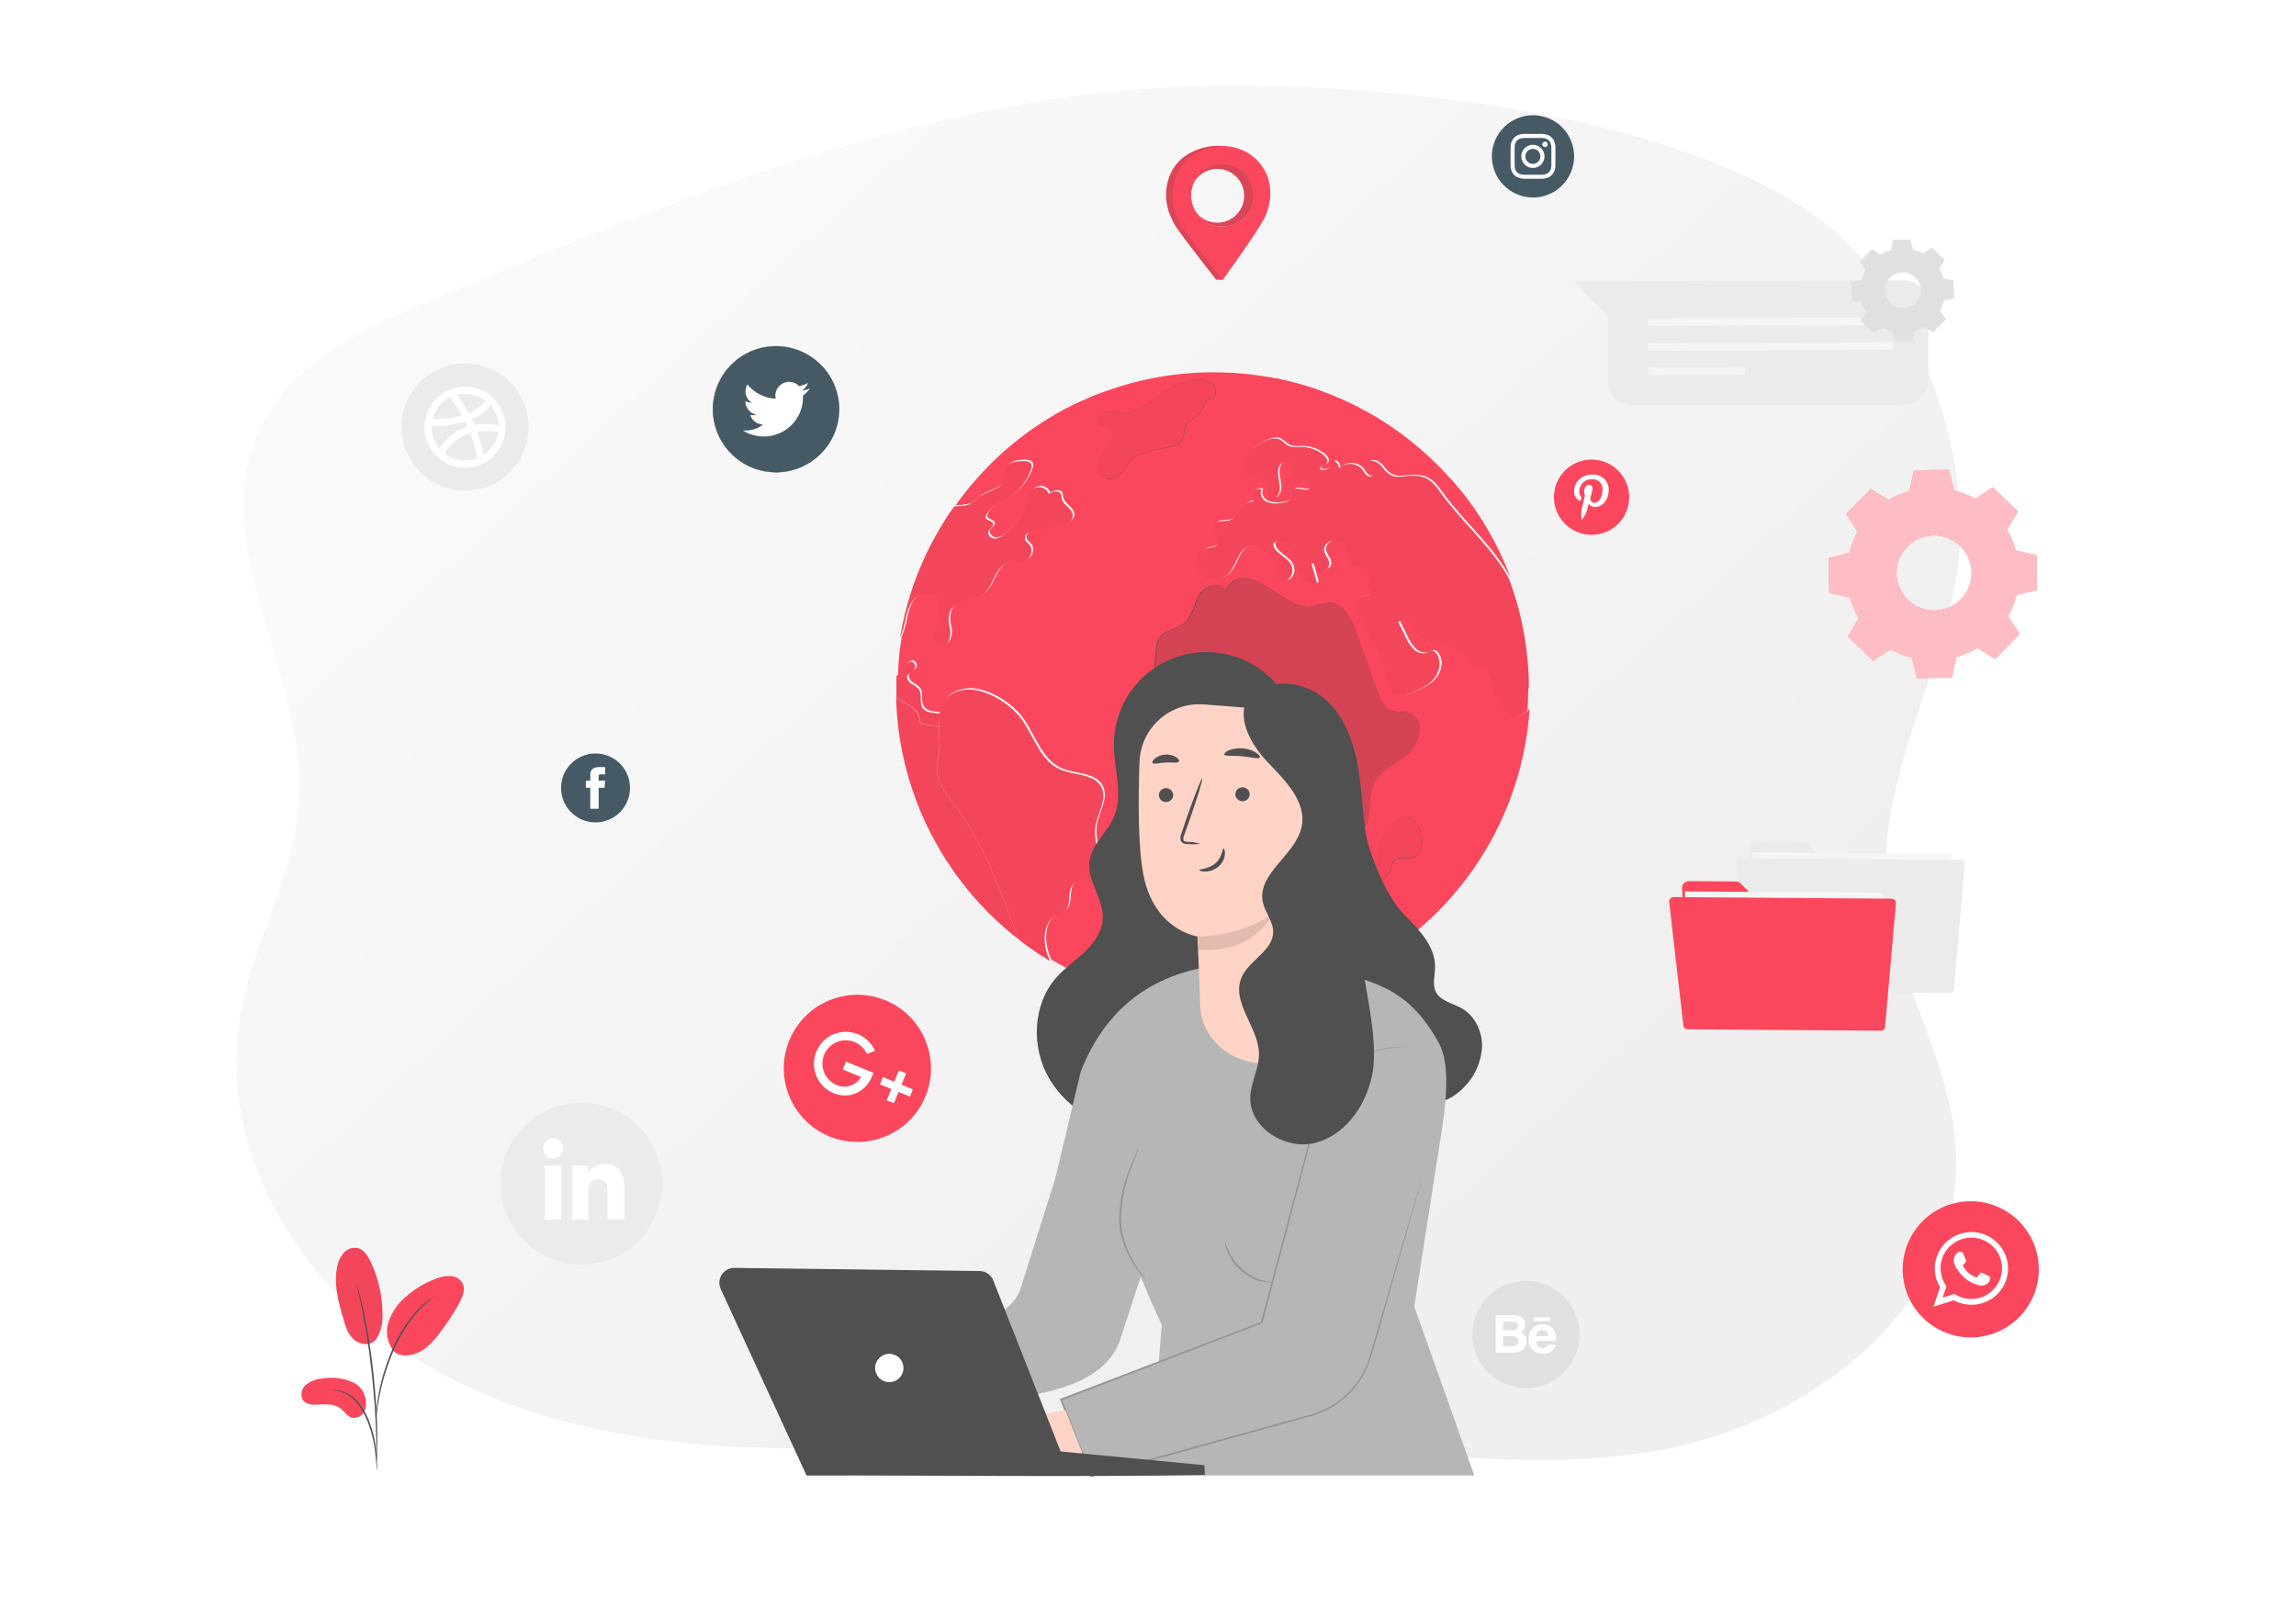 <svg width="220" height="153" viewBox="0 0 220 153" fill="none" xmlns="http://www.w3.org/2000/svg">
<mask id="mask0" mask-type="alpha" maskUnits="userSpaceOnUse" x="0" y="0" width="220" height="153">
<rect width="220" height="152.896" fill="#C4C4C4"/>
</mask>
<g mask="url(#mask0)">
<g filter="url(#filter0_dd)">
<path d="M116.749 10.241C91.476 10.951 67.47 20.76 44.114 30.421C37.272 33.253 29.827 36.646 26.778 43.381C21.826 54.327 31.284 66.577 30.651 78.562C30.252 85.872 26.108 92.48 24.956 99.708C22.915 112.428 30.792 125.225 41.706 132.098C52.619 138.972 65.977 140.805 78.876 140.796C91.775 140.787 104.655 139.098 117.545 139.592C132.113 140.164 146.784 143.526 161.132 140.943C175.479 138.36 189.915 127.155 189.432 112.62C189.13 103.489 183.094 95.298 182.726 86.17C182.216 73.315 191.176 62.492 189.712 49.297C188.735 40.431 184.428 29.505 177.251 23.707C163.444 12.574 133.242 9.777 116.749 10.241Z" fill="url(#paint0_linear)"/>
</g>
<path d="M167.589 81.378L168.119 91.116C168.127 91.283 168.199 91.441 168.32 91.557C168.441 91.672 168.601 91.737 168.768 91.738L186.294 91.867C186.382 91.87 186.469 91.856 186.551 91.824C186.633 91.793 186.708 91.746 186.772 91.685C186.835 91.624 186.886 91.551 186.92 91.47C186.955 91.389 186.973 91.302 186.973 91.215L187.028 83.634C187.028 83.548 187.011 83.462 186.979 83.382C186.946 83.302 186.898 83.229 186.837 83.167C186.776 83.106 186.704 83.057 186.624 83.023C186.544 82.99 186.458 82.972 186.372 82.972H175.594C175.421 82.97 175.254 82.902 175.129 82.782L173.27 80.923C173.149 80.801 172.984 80.731 172.812 80.729L168.266 80.695C168.175 80.692 168.086 80.708 168.002 80.742C167.918 80.775 167.842 80.825 167.779 80.889C167.715 80.954 167.666 81.03 167.633 81.114C167.601 81.198 167.586 81.288 167.589 81.378Z" fill="#EBEBEB"/>
<path d="M187.02 81.825L167.875 81.685L167.791 93.124L186.937 93.265L187.02 81.825Z" fill="#F5F5F5"/>
<path d="M166.345 82.7L167.735 94.643C167.746 94.746 167.795 94.841 167.872 94.91C167.949 94.979 168.049 95.017 168.153 95.016L186.813 95.156C186.919 95.156 187.022 95.116 187.1 95.045C187.178 94.973 187.226 94.874 187.234 94.768L188.254 82.843C188.258 82.785 188.251 82.726 188.232 82.671C188.213 82.616 188.184 82.566 188.144 82.522C188.105 82.48 188.058 82.445 188.004 82.421C187.951 82.397 187.894 82.385 187.836 82.384L166.77 82.231C166.71 82.23 166.651 82.242 166.596 82.266C166.541 82.29 166.492 82.325 166.452 82.369C166.412 82.414 166.381 82.466 166.363 82.523C166.345 82.58 166.339 82.64 166.345 82.7Z" fill="#EBEBEB"/>
<path d="M55.709 121.175C53.652 121.175 51.68 120.358 50.225 118.904C48.771 117.45 47.953 115.478 47.952 113.422C47.951 112.402 48.151 111.393 48.541 110.451C48.93 109.509 49.501 108.653 50.222 107.932C50.942 107.211 51.797 106.639 52.739 106.249C53.681 105.859 54.69 105.658 55.709 105.658C57.766 105.658 59.739 106.475 61.194 107.93C62.649 109.385 63.466 111.358 63.466 113.415C63.466 114.434 63.266 115.443 62.877 116.384C62.487 117.326 61.916 118.181 61.195 118.902C60.475 119.623 59.62 120.194 58.678 120.584C57.737 120.974 56.728 121.175 55.709 121.175Z" fill="#EBEBEB"/>
<path d="M53.796 111.692H52.192V116.877H53.796V111.692Z" fill="white"/>
<path d="M52.987 111.013C53.177 111.015 53.363 110.96 53.522 110.856C53.681 110.752 53.805 110.603 53.88 110.428C53.954 110.253 53.974 110.06 53.938 109.874C53.902 109.687 53.812 109.516 53.678 109.381C53.545 109.246 53.374 109.153 53.188 109.116C53.002 109.078 52.809 109.096 52.633 109.168C52.457 109.241 52.307 109.363 52.201 109.521C52.096 109.679 52.039 109.865 52.039 110.055C52.038 110.18 52.062 110.304 52.109 110.42C52.156 110.536 52.226 110.641 52.314 110.73C52.402 110.819 52.507 110.89 52.622 110.939C52.738 110.987 52.862 111.012 52.987 111.013Z" fill="white"/>
<path d="M56.365 114.152C56.365 113.421 56.705 112.987 57.34 112.987C57.931 112.987 58.217 113.405 58.217 114.152V116.87H59.813V113.588C59.813 112.198 59.025 111.526 57.928 111.526C57.615 111.521 57.307 111.598 57.033 111.748C56.76 111.898 56.529 112.116 56.365 112.382V111.685H54.822V116.87H56.365V114.152Z" fill="white"/>
<path d="M146.21 133.003C144.848 133.003 143.543 132.462 142.58 131.499C141.617 130.536 141.076 129.23 141.076 127.869C141.076 126.507 141.617 125.201 142.58 124.237C143.542 123.274 144.848 122.732 146.21 122.731C146.885 122.731 147.553 122.864 148.177 123.122C148.801 123.379 149.367 123.758 149.845 124.235C150.322 124.712 150.701 125.278 150.959 125.902C151.218 126.526 151.351 127.194 151.351 127.869C151.351 128.544 151.218 129.212 150.959 129.835C150.701 130.458 150.322 131.025 149.845 131.501C149.367 131.978 148.8 132.356 148.177 132.614C147.553 132.871 146.885 133.004 146.21 133.003Z" fill="#E0E0E0"/>
<path d="M145.445 129.571C145.592 129.543 145.73 129.482 145.849 129.391C145.952 129.315 146.038 129.219 146.104 129.109C146.212 128.937 146.268 128.738 146.264 128.535C146.27 128.349 146.222 128.166 146.124 128.008C146.026 127.859 145.88 127.748 145.71 127.692C145.814 127.641 145.907 127.571 145.985 127.485C146.101 127.334 146.16 127.148 146.152 126.958C146.156 126.762 146.097 126.569 145.985 126.408C145.871 126.274 145.728 126.17 145.566 126.103C145.404 126.037 145.229 126.009 145.054 126.024H143.314V129.622H144.935C145.106 129.623 145.277 129.606 145.445 129.571ZM144.031 126.649H144.816C144.959 126.652 145.1 126.677 145.234 126.724C145.299 126.751 145.353 126.799 145.388 126.861C145.422 126.922 145.435 126.994 145.424 127.063C145.431 127.124 145.421 127.186 145.395 127.242C145.369 127.297 145.329 127.345 145.278 127.379C145.163 127.446 145.031 127.477 144.898 127.471H144.025L144.031 126.649ZM144.031 128.997V128.039H144.918C145.041 128.033 145.164 128.054 145.278 128.1C145.351 128.132 145.412 128.187 145.453 128.256C145.494 128.324 145.512 128.404 145.506 128.484C145.516 128.574 145.499 128.665 145.457 128.745C145.414 128.825 145.348 128.89 145.268 128.932C145.154 128.981 145.029 129.004 144.905 128.997H144.031Z" fill="white"/>
<path d="M146.875 129.384C147.137 129.604 147.468 129.725 147.809 129.724C147.994 129.734 148.18 129.705 148.353 129.639C148.525 129.572 148.682 129.469 148.812 129.336C148.946 129.208 149.037 129.04 149.07 128.857H148.36C148.324 128.927 148.274 128.988 148.214 129.037C148.104 129.122 147.968 129.166 147.83 129.16C147.695 129.166 147.561 129.131 147.446 129.061C147.355 128.999 147.282 128.915 147.234 128.817C147.185 128.719 147.162 128.61 147.167 128.501H149.104C149.111 128.325 149.103 128.148 149.08 127.974C149.054 127.776 148.982 127.588 148.87 127.424C148.758 127.251 148.599 127.114 148.411 127.029C148.214 126.943 148.001 126.9 147.786 126.904C147.61 126.896 147.435 126.926 147.271 126.989C147.108 127.053 146.959 127.15 146.834 127.274C146.705 127.417 146.606 127.585 146.543 127.767C146.48 127.949 146.454 128.142 146.467 128.334C146.451 128.529 146.479 128.724 146.55 128.906C146.621 129.088 146.732 129.251 146.875 129.384ZM147.371 127.617C147.426 127.564 147.491 127.523 147.562 127.497C147.634 127.471 147.71 127.46 147.786 127.464C147.936 127.459 148.082 127.51 148.197 127.607C148.255 127.661 148.301 127.726 148.334 127.798C148.366 127.871 148.383 127.949 148.384 128.028H147.184C147.202 127.875 147.267 127.731 147.371 127.617Z" fill="white"/>
<path d="M148.524 126.231H146.961V126.595H148.524V126.231Z" fill="white"/>
<path d="M184.771 29.23V36.467C184.771 37.098 184.52 37.703 184.074 38.149C183.628 38.595 183.023 38.846 182.392 38.846H156.458C155.827 38.846 155.222 38.595 154.776 38.149C154.33 37.703 154.079 37.098 154.079 36.467V30.351L150.852 26.954L182.385 26.855C182.698 26.854 183.008 26.915 183.297 27.034C183.586 27.153 183.849 27.328 184.07 27.548C184.292 27.769 184.468 28.031 184.588 28.32C184.708 28.608 184.77 28.918 184.771 29.23Z" fill="#EBEBEB"/>
<path d="M157.912 31.245L181.451 31.136L181.447 30.413L157.908 30.521L157.912 31.245Z" fill="#F5F5F5"/>
<path d="M157.912 33.623L181.451 33.515L181.447 32.791L157.908 32.903L157.912 33.623Z" fill="#F5F5F5"/>
<path d="M167.217 35.184L157.904 35.229L157.908 35.953L167.221 35.907L167.217 35.184Z" fill="#F5F5F5"/>
<path d="M44.561 47.01C42.945 47.01 41.396 46.368 40.253 45.226C39.111 44.084 38.469 42.534 38.469 40.918C38.469 39.303 39.111 37.753 40.253 36.611C41.396 35.468 42.945 34.826 44.561 34.826C46.176 34.826 47.726 35.468 48.868 36.611C50.011 37.753 50.653 39.303 50.653 40.918C50.653 42.534 50.011 44.084 48.868 45.226C47.726 46.368 46.176 47.01 44.561 47.01Z" fill="#EBEBEB"/>
<path d="M44.561 37.051C43.793 37.051 43.042 37.279 42.404 37.706C41.765 38.133 41.267 38.739 40.973 39.449C40.679 40.158 40.602 40.939 40.752 41.693C40.902 42.446 41.272 43.138 41.815 43.681C42.358 44.224 43.05 44.594 43.804 44.744C44.557 44.894 45.338 44.817 46.047 44.523C46.757 44.229 47.364 43.731 47.79 43.093C48.217 42.454 48.445 41.703 48.445 40.935C48.445 39.905 48.036 38.917 47.307 38.189C46.579 37.461 45.591 37.051 44.561 37.051ZM44.561 37.731C45.271 37.734 45.959 37.973 46.518 38.411C46.093 38.941 45.537 39.35 44.904 39.6C44.57 38.988 44.193 38.401 43.776 37.843C44.031 37.766 44.295 37.721 44.561 37.711V37.731ZM43.114 38.071C43.537 38.623 43.92 39.206 44.259 39.814C43.342 40.056 42.397 40.17 41.449 40.154C41.562 39.708 41.769 39.291 42.056 38.932C42.343 38.573 42.704 38.279 43.114 38.071ZM41.361 40.918C41.361 40.891 41.361 40.864 41.361 40.837C42.45 40.855 43.535 40.711 44.582 40.408C44.656 40.561 44.728 40.714 44.799 40.87C43.682 41.231 42.727 41.974 42.101 42.967C41.621 42.393 41.358 41.667 41.361 40.918ZM44.568 44.126C43.855 44.126 43.162 43.886 42.601 43.446C43.149 42.512 44.027 41.817 45.061 41.496C45.36 42.276 45.581 43.084 45.72 43.908C45.351 44.053 44.958 44.126 44.561 44.126H44.568ZM46.349 43.585C46.209 42.824 46.002 42.077 45.73 41.353C46.398 41.269 47.074 41.291 47.735 41.417C47.665 41.855 47.505 42.274 47.265 42.647C47.025 43.02 46.711 43.34 46.342 43.585H46.349ZM45.468 40.714C45.39 40.531 45.309 40.351 45.22 40.171C45.918 39.883 46.535 39.429 47.018 38.849C47.466 39.381 47.73 40.044 47.769 40.738C47.007 40.599 46.226 40.591 45.462 40.714H45.468Z" fill="white"/>
<path d="M134.586 96.372C134.563 96.328 134.861 96.093 135.266 95.842C135.494 95.666 135.755 95.538 136.034 95.465C136.061 95.506 135.758 95.743 135.354 95.992C135.126 96.168 134.865 96.298 134.586 96.372Z" fill="#FB475D"/>
<path d="M131.594 97.972C131.803 97.768 132.051 97.608 132.324 97.503C132.567 97.349 132.839 97.246 133.123 97.201C133.147 97.245 132.824 97.449 132.406 97.663C132.159 97.821 131.883 97.926 131.594 97.972Z" fill="#FB475D"/>
<path d="M128.46 99.277C128.684 99.098 128.941 98.966 129.218 98.89C129.475 98.76 129.756 98.683 130.043 98.662C129.818 98.842 129.56 98.975 129.282 99.053C129.027 99.184 128.747 99.26 128.46 99.277Z" fill="#FB475D"/>
<path d="M125.215 100.276C125.455 100.119 125.724 100.011 126.007 99.96C126.275 99.856 126.561 99.807 126.849 99.817C126.608 99.974 126.337 100.08 126.054 100.13C125.787 100.236 125.502 100.286 125.215 100.276Z" fill="#FB475D"/>
<path d="M121.889 100.955C122.143 100.821 122.421 100.74 122.708 100.718C122.985 100.64 123.275 100.619 123.56 100.656C123.03 100.872 122.461 100.974 121.889 100.955Z" fill="#FB475D"/>
<path d="M118.512 101.309C119.062 101.145 119.641 101.099 120.211 101.173C119.944 101.282 119.659 101.335 119.371 101.329C119.087 101.383 118.794 101.376 118.512 101.309Z" fill="#FB475D"/>
<path d="M115.114 101.336C115.391 101.255 115.681 101.23 115.967 101.261C116.253 101.238 116.541 101.273 116.813 101.363C116.538 101.447 116.249 101.472 115.964 101.438C115.677 101.462 115.388 101.427 115.114 101.336Z" fill="#FB475D"/>
<path d="M111.729 101.04C112.302 100.994 112.879 101.058 113.428 101.227C113.147 101.286 112.857 101.286 112.576 101.227C112.283 101.226 111.995 101.162 111.729 101.04Z" fill="#FB475D"/>
<path d="M108.391 100.422C108.677 100.395 108.966 100.425 109.24 100.511C109.525 100.541 109.802 100.628 110.052 100.769C109.766 100.801 109.477 100.772 109.203 100.684C108.917 100.652 108.641 100.563 108.391 100.422Z" fill="#FB475D"/>
<path d="M105.142 99.488C105.711 99.544 106.262 99.716 106.762 99.994C106.193 99.938 105.642 99.766 105.142 99.488Z" fill="#FB475D"/>
<path d="M101.965 98.241C102.525 98.353 103.057 98.578 103.528 98.903C103.242 98.877 102.964 98.793 102.712 98.655C102.277 98.472 101.944 98.288 101.965 98.241Z" fill="#FB475D"/>
<path d="M146.349 63.058C146.318 62.718 146.278 62.378 146.23 62.038C146.182 61.699 146.131 61.318 146.07 60.961C146.131 61.301 146.182 61.678 146.23 62.038C146.278 62.399 146.318 62.711 146.349 63.058Z" fill="#505050"/>
<path d="M143.725 67.247C143.426 66.567 143.358 65.83 143.161 65.127C143.128 64.933 143.055 64.748 142.945 64.584C142.836 64.42 142.693 64.281 142.526 64.176C142.275 64.101 142.02 64.043 141.762 64.002C140.865 63.734 140.62 62.48 139.77 62.093C139.496 61.99 139.207 61.93 138.914 61.916C137.779 61.78 136.6 61.386 135.887 60.492C135.682 60.183 135.448 59.894 135.187 59.629C135.051 59.504 134.878 59.426 134.693 59.409C134.509 59.392 134.324 59.436 134.168 59.534C134.409 60.013 134.643 60.492 134.878 60.968C135.066 61.414 135.337 61.82 135.676 62.164C135.849 62.334 136.067 62.451 136.304 62.502C136.541 62.553 136.787 62.536 137.015 62.453C137.148 62.36 137.305 62.304 137.467 62.293C137.584 62.317 137.688 62.384 137.759 62.48C138.377 63.16 138.177 64.305 137.572 65.005C136.967 65.704 136.081 66.065 135.221 66.408C134.923 66.556 134.591 66.62 134.259 66.595C133.665 66.483 133.349 65.837 133.176 65.256C132.788 63.968 132.598 62.572 131.817 61.488C131.528 61.173 131.285 60.819 131.093 60.438C130.93 60.003 130.967 59.5 130.709 59.12C130.451 58.739 129.866 58.491 129.829 58.012C129.837 57.842 129.894 57.678 129.994 57.54C130.093 57.402 130.231 57.296 130.389 57.234C130.699 57.088 131.045 57.044 131.361 56.915C131.487 56.86 131.626 56.769 131.63 56.636C131.63 56.432 131.351 56.351 131.29 56.164C131.229 55.977 131.429 55.756 131.521 55.549C131.718 55.08 131.225 54.604 130.753 54.414C130.281 54.224 129.71 54.074 129.489 53.622C129.41 53.403 129.359 53.175 129.336 52.943C129.293 52.648 129.163 52.372 128.963 52.151C128.762 51.931 128.501 51.774 128.212 51.703C127.624 51.608 126.971 52.131 127.067 52.722C127.174 53.027 127.317 53.319 127.491 53.592C127.627 53.891 127.59 54.329 127.281 54.428C126.778 54.581 126.292 53.66 125.871 53.976C126.044 54.567 126.21 55.155 126.384 55.753C125.704 56.093 124.929 55.477 124.647 54.788C124.365 54.098 124.355 53.313 124.019 52.651C123.682 51.988 122.775 51.489 122.198 51.971C122.17 52.824 123.299 53.17 123.798 53.86C124.158 54.36 124.104 55.172 123.57 55.488C123.037 55.804 122.211 55.253 122.405 54.672C122.476 54.472 122.646 54.302 122.663 54.088C122.684 53.816 122.459 53.602 122.252 53.429L121.24 52.586C121.044 52.398 120.813 52.252 120.56 52.154C119.897 51.964 119.235 52.494 118.885 53.092C118.535 53.69 118.338 54.383 117.866 54.876C117.186 55.596 115.851 55.641 115.198 54.876C114.546 54.112 114.876 52.712 115.841 52.437C116.208 52.338 116.666 52.348 116.86 52.025C117.2 51.455 116.235 50.724 116.568 50.15C116.819 49.708 117.492 49.909 117.981 49.759C118.47 49.61 118.739 49.12 119.028 48.699C119.316 48.278 119.758 47.86 120.258 47.969C120.189 47.679 120.207 47.375 120.309 47.095C120.337 47.028 120.379 46.967 120.432 46.916C120.485 46.866 120.548 46.827 120.617 46.801C120.686 46.776 120.759 46.765 120.832 46.77C120.906 46.774 120.977 46.794 121.042 46.827C120.798 47.231 121.093 47.792 121.518 47.992C121.965 48.156 122.449 48.191 122.915 48.094C123.387 48.037 123.978 47.863 124.015 47.394C123.993 47.241 123.993 47.086 124.015 46.932C124.223 46.372 125.259 47.143 125.657 46.694C125.888 46.457 125.633 46.039 125.317 45.964C124.992 45.934 124.665 45.95 124.345 46.011C124.005 46.011 123.618 45.852 123.604 45.526C123.591 45.2 123.944 44.975 123.988 44.659C124.053 44.119 123.139 43.98 122.819 44.418C122.5 44.856 122.612 45.454 122.707 45.988C122.802 46.521 122.857 47.15 122.463 47.523C122.296 47.778 121.858 47.642 121.715 47.374C121.605 47.088 121.558 46.782 121.576 46.477C121.581 46.323 121.54 46.171 121.459 46.04C121.377 45.909 121.258 45.806 121.117 45.743C120.903 45.725 120.687 45.749 120.482 45.815C119.646 45.916 119.065 44.836 119.33 44.038C119.595 43.239 120.349 42.723 121.08 42.315C121.617 42.019 122.286 41.741 122.819 42.043C123.067 42.182 123.241 42.42 123.499 42.566C123.92 42.814 124.444 42.723 124.929 42.733C125.698 42.755 126.434 43.042 127.016 43.545C127.233 43.742 127.434 44.068 127.267 44.303C127.101 44.537 126.56 44.605 126.652 44.897C126.793 44.936 126.941 44.945 127.086 44.923C127.231 44.901 127.369 44.849 127.492 44.77C127.615 44.69 127.721 44.586 127.801 44.463C127.881 44.341 127.934 44.203 127.957 44.058C128.095 44.122 128.215 44.221 128.303 44.346C128.391 44.47 128.445 44.616 128.46 44.768C128.618 44.623 128.804 44.511 129.008 44.441C129.211 44.372 129.426 44.345 129.64 44.362C129.855 44.38 130.063 44.441 130.252 44.543C130.441 44.645 130.607 44.785 130.739 44.955C130.848 45.16 130.992 45.344 131.164 45.498C131.354 45.624 131.691 45.56 131.715 45.335C131.719 45.263 131.706 45.191 131.677 45.125C131.562 44.785 131.443 44.476 131.337 44.153C131.783 43.915 132.313 44.289 132.612 44.693C133.736 46.195 134.538 45.291 136.121 45.536C137.192 45.699 137.664 46.385 138.269 47.218C140.12 49.769 142.567 51.862 144.252 54.529C144.429 54.808 144.592 55.093 144.745 55.379C144.718 55.308 144.694 55.236 144.663 55.165C144.007 53.432 143.188 51.765 142.217 50.187C142.01 49.847 141.799 49.508 141.585 49.192C141.449 48.991 141.31 48.784 141.17 48.587C140.994 48.329 140.807 48.081 140.62 47.829C140.433 47.578 140.321 47.432 140.168 47.242C140.063 47.106 139.951 46.97 139.828 46.837C139.706 46.705 139.587 46.535 139.455 46.385L139.05 45.92C139.005 45.874 138.958 45.831 138.907 45.791C138.768 45.628 138.619 45.468 138.469 45.308C138.458 45.291 138.444 45.275 138.428 45.261L138.303 45.132C138.184 44.999 138.051 44.87 137.929 44.737C137.722 44.527 137.511 44.316 137.294 44.116C137.076 43.915 136.933 43.776 136.747 43.603C136.56 43.429 136.407 43.304 136.254 43.161C136.101 43.018 135.914 42.876 135.758 42.736C135.602 42.597 135.35 42.396 135.139 42.23C134.558 41.764 133.957 41.323 133.342 40.908C133.189 40.803 133.04 40.701 132.887 40.602C132.734 40.504 132.574 40.399 132.421 40.303C132.268 40.208 132.109 40.106 131.952 40.015C131.796 39.923 131.633 39.824 131.477 39.733C131.32 39.641 131.222 39.583 131.093 39.519C131.029 39.477 130.964 39.44 130.896 39.406C130.621 39.254 130.342 39.104 130.063 38.965C129.927 38.893 129.788 38.822 129.642 38.754C129.496 38.686 129.282 38.577 129.102 38.496C129.076 38.48 129.049 38.466 129.02 38.455C128.857 38.38 128.68 38.302 128.524 38.231L127.817 37.932C127.549 37.823 127.281 37.711 127.009 37.612C126.737 37.514 126.404 37.385 126.095 37.273C125.786 37.161 125.476 37.065 125.164 36.97C124.851 36.875 124.542 36.787 124.223 36.702C123.601 36.532 122.966 36.383 122.327 36.253C122.327 36.253 122.303 36.253 122.296 36.253C122.048 36.206 121.804 36.158 121.559 36.121C121.543 36.118 121.527 36.118 121.511 36.121L121.172 36.066C120.716 35.992 120.254 35.927 119.789 35.876C119.738 35.876 119.68 35.876 119.622 35.856C119.486 35.839 119.354 35.829 119.215 35.815C118.909 35.785 118.6 35.761 118.287 35.74C117.974 35.72 117.641 35.703 117.315 35.693C116.989 35.683 116.636 35.676 116.296 35.676C115.392 35.676 114.499 35.713 113.615 35.795C113.404 35.795 113.201 35.829 112.993 35.852L112.344 35.927C112.13 35.958 111.913 35.985 111.702 36.019L111.06 36.124C110.877 36.155 110.69 36.189 110.506 36.226C110.054 36.315 109.609 36.41 109.168 36.515C108.96 36.563 108.756 36.614 108.549 36.671L107.934 36.841C107.594 36.936 107.255 37.042 106.932 37.147L106.127 37.422H106.106C105.834 37.517 105.569 37.619 105.301 37.725H105.257C105.012 37.82 104.768 37.922 104.53 38.02C104.227 38.146 103.928 38.282 103.636 38.414C103.344 38.547 103.14 38.645 102.902 38.754L102.128 39.148H102.1C101.856 39.281 101.611 39.413 101.37 39.553C101.129 39.692 100.877 39.834 100.633 39.991C100.402 40.13 100.177 40.269 99.953 40.412L99.698 40.579C99.457 40.735 99.226 40.891 98.992 41.054C98.703 41.251 98.424 41.459 98.145 41.666C97.867 41.873 97.663 42.033 97.429 42.223C96.069 43.303 94.806 44.499 93.654 45.797C93.246 46.249 92.862 46.708 92.488 47.18C92.172 47.581 91.863 47.989 91.571 48.414C91.308 48.781 91.053 49.154 90.806 49.535C91.053 49.154 91.308 48.781 91.571 48.414C91.649 48.414 91.724 48.393 91.802 48.39C92.237 48.399 92.67 48.329 93.079 48.183C93.412 47.965 93.727 47.721 94.021 47.452C94.853 46.858 96.222 46.749 96.447 45.753C96.525 45.413 96.447 45.053 96.559 44.734C96.793 44.133 97.578 44.054 98.237 44.054C98.512 44.054 98.832 44.092 98.957 44.333C98.992 44.422 99.008 44.517 99.003 44.613C98.998 44.708 98.974 44.802 98.93 44.887C98.53 46.02 97.751 46.98 96.725 47.605C95.893 48.115 94.802 48.509 94.571 49.457C94.687 49.797 95.271 49.756 95.319 50.092C95.353 50.361 95.009 50.5 94.884 50.741C94.7 51.081 95.118 51.516 95.516 51.499C95.912 51.429 96.271 51.225 96.535 50.921C97.408 50.112 98.326 49.222 98.641 48.084C98.777 47.612 98.825 47.065 99.209 46.725C99.328 46.642 99.465 46.587 99.608 46.566C99.751 46.544 99.898 46.556 100.036 46.6C100.174 46.645 100.3 46.721 100.405 46.822C100.509 46.923 100.588 47.047 100.636 47.184C101.013 46.973 101.604 46.813 101.801 47.208C101.846 47.355 101.873 47.506 101.883 47.659C102.009 48.271 102.848 48.55 102.933 49.168C103.035 49.885 102.117 50.255 101.404 50.364L99.46 50.673C99.174 50.691 98.896 50.78 98.652 50.931C98.531 51.01 98.442 51.129 98.398 51.266C98.355 51.404 98.361 51.552 98.414 51.686C98.512 51.813 98.626 51.927 98.754 52.025C99.294 52.566 98.852 53.673 98.094 53.697C97.833 53.697 97.578 53.612 97.32 53.602C96.552 53.568 95.944 54.244 95.577 54.92C95.21 55.596 94.938 56.371 94.326 56.83C93.338 57.574 91.632 57.401 91.153 58.529C91.018 59.01 91.018 59.519 91.153 60C91.279 60.486 91.215 61.003 90.973 61.444C90.691 61.848 89.954 61.937 89.74 61.485C89.669 61.279 89.66 61.057 89.712 60.846C89.828 60.136 89.937 59.426 90.052 58.715C90.134 58.185 90.205 57.598 89.892 57.163C89.458 56.558 88.479 56.616 87.912 57.102C87.344 57.587 87.113 58.345 86.957 59.069C86.849 59.724 86.665 60.365 86.41 60.978C86.308 61.576 86.226 62.18 86.165 62.789C86.101 63.414 86.06 64.033 86.036 64.665C86.111 64.604 86.192 64.525 86.281 64.437C86.583 64.125 87.191 62.803 87.738 63.452C87.804 63.538 87.84 63.644 87.84 63.752C87.84 63.861 87.804 63.967 87.738 64.053C87.569 64.267 87.232 64.315 87.103 64.549C86.974 64.784 87.168 65.174 87.426 65.358C87.708 65.503 87.964 65.693 88.183 65.922C88.523 66.428 88.183 67.189 88.54 67.702C88.832 68.144 89.454 68.175 89.988 68.232L90.171 68.26C90.321 67.206 90.813 66.347 92.254 66.02C94.242 65.569 96.851 67.213 97.969 68.712C99.219 70.386 99.807 72.758 101.706 73.597C103.065 74.199 105.016 73.981 105.685 75.32C106.28 76.519 105.243 77.868 105.084 79.2C104.982 80.077 105.27 80.95 105.338 81.83C105.406 82.71 105.141 83.739 104.339 84.11C103.894 84.31 103.32 84.286 102.98 84.623C102.342 85.228 102.865 86.475 102.226 87.079C101.977 87.259 101.703 87.403 101.414 87.507C99.98 88.231 100.018 90.344 100.684 91.805C100.707 91.86 100.731 91.907 100.758 91.962C105.461 94.77 110.836 96.254 116.313 96.257C121.275 96.264 126.163 95.047 130.542 92.713C131.466 92.222 132.362 91.683 133.227 91.095C134.561 90.2 135.821 89.199 136.995 88.102C137.808 87.345 138.577 86.542 139.298 85.697C139.808 85.112 140.287 84.501 140.746 83.879C140.983 83.556 141.211 83.237 141.425 82.904C144.044 79.039 145.732 74.619 146.355 69.992C146.447 69.313 146.518 68.633 146.566 67.923C146.418 68.103 146.235 68.252 146.028 68.361C145.822 68.469 145.596 68.535 145.363 68.555C144.616 68.528 144.004 67.92 143.725 67.247Z" fill="#FB475D"/>
<path d="M108.934 43.674C108.333 44.034 108.013 44.714 107.551 45.237C107.089 45.76 106.257 46.138 105.71 45.699C105.584 45.586 105.483 45.448 105.412 45.294C105.342 45.141 105.303 44.975 105.298 44.806C105.259 44.318 105.379 43.831 105.638 43.416C105.9 42.991 106.297 42.658 106.518 42.21C106.739 41.761 106.695 41.105 106.24 40.895C105.995 40.783 105.689 40.827 105.472 40.667C105.078 40.378 105.36 39.699 105.811 39.526C106.263 39.352 106.77 39.488 107.252 39.526C109.012 39.638 110.31 38.486 111.625 37.528C112.644 36.787 114.842 35.907 116.042 36.668C116.518 36.971 116.701 37.749 116.256 38.092C116.055 38.245 115.78 38.279 115.593 38.431C115.407 38.584 115.339 38.968 115.209 39.244C114.87 39.954 113.918 40.212 113.609 40.942C113.422 41.377 113.507 41.917 113.218 42.301C112.956 42.573 112.608 42.745 112.233 42.791L109.94 43.334C109.589 43.397 109.25 43.511 108.934 43.674Z" fill="#505050"/>
<path d="M129.429 81.004C128.668 82.153 128.532 83.583 128.318 84.942C128.104 86.301 127.747 87.745 126.701 88.642C125.654 89.539 123.738 89.485 123.164 88.235C122.851 87.555 123.014 86.757 122.824 86.03C122.603 85.082 121.849 84.351 121.492 83.447C121.237 82.656 121.122 81.825 121.152 80.994C121.016 76.462 119.909 71.732 116.824 68.423C116.469 67.985 115.998 67.656 115.465 67.475C115.141 67.394 114.802 67.409 114.487 67.518C114.172 67.626 113.896 67.824 113.691 68.086C113.446 68.426 113.317 68.831 113.011 69.106C112.352 69.707 111.201 69.276 110.759 68.498C110.317 67.719 110.378 66.772 110.453 65.881L110.728 62.569C110.776 61.994 110.84 61.373 111.217 60.934C111.758 60.312 112.723 60.282 113.382 59.789C114.245 59.144 114.36 57.907 114.907 56.976C115.454 56.045 117.157 55.651 117.408 56.701C119.212 52.838 123.184 58.573 125.563 58.141C126.242 58.019 126.922 57.686 127.601 57.785C128.824 57.955 129.456 59.303 129.874 60.465C130.554 62.398 131.245 64.323 131.947 66.242C132.212 66.979 132.552 67.794 133.279 68.076C133.836 68.294 134.485 68.127 135.049 68.334C136.534 68.875 136.068 71.216 134.855 72.252C133.642 73.288 131.977 73.951 131.41 75.415C130.982 76.53 131.322 77.834 130.859 78.932C130.594 79.727 129.901 80.294 129.429 81.004Z" fill="#505050"/>
<path d="M135.076 82.265C134.587 82.333 134.009 82.092 133.639 82.418C133.456 82.64 133.339 82.908 133.299 83.192C133.193 83.579 132.952 83.914 132.619 84.137C132.449 84.243 132.251 84.297 132.051 84.294C131.85 84.29 131.655 84.229 131.488 84.117C131.329 83.996 131.224 83.818 131.195 83.62C131.166 83.423 131.215 83.222 131.332 83.06C131.467 82.939 131.609 82.826 131.756 82.72C132.405 82.109 131.96 80.971 132.453 80.243C132.745 79.812 133.2 79.377 133.52 78.942C133.768 78.602 133.86 78.341 134.308 78.263C136.262 77.855 137.155 81.973 135.076 82.265Z" fill="#505050"/>
<path d="M89.812 74.036C89.717 73.166 90.006 72.296 90.019 71.42C90.019 70.815 89.985 70.176 89.975 69.564C89.456 69.541 88.941 69.469 88.436 69.35C88.327 69.338 88.227 69.286 88.154 69.204C88.101 69.106 88.079 68.995 88.089 68.885C88.052 68.205 87.393 67.75 86.805 67.41C86.509 67.226 86.195 67.072 85.867 66.952C85.867 67.023 85.867 67.091 85.867 67.162C85.987 70.452 86.645 73.7 87.814 76.778C88.329 78.148 88.948 79.477 89.666 80.753C89.961 81.303 90.288 81.847 90.631 82.377C91.052 83.036 91.494 83.678 91.969 84.297C92.445 84.915 92.88 85.476 93.376 86.03C94.051 86.803 94.767 87.54 95.52 88.238C96.186 88.863 96.882 89.456 97.61 90.015C95.951 85.571 94.392 81.035 91.562 77.253C90.807 76.272 89.951 75.262 89.812 74.036Z" fill="#FB475D"/>
<path d="M85.864 65.514C85.864 65.698 85.864 65.881 85.864 66.061C85.864 66.241 85.864 66.357 85.864 66.506C85.864 66.357 85.864 66.211 85.864 66.061C85.864 65.912 85.86 65.698 85.864 65.514Z" fill="#505050"/>
<g opacity="0.6">
<path opacity="0.6" d="M99.295 91.252C99.55 91.422 99.808 91.591 100.07 91.755C100.253 91.87 100.433 91.979 100.623 92.094C100.433 91.982 100.253 91.874 100.07 91.755C99.808 91.591 99.55 91.422 99.295 91.252Z" fill="#505050"/>
</g>
<path d="M134.919 72.258C136.115 71.239 136.597 68.881 135.112 68.341C134.548 68.134 133.899 68.3 133.342 68.083C132.615 67.801 132.275 66.985 132.01 66.248C131.331 64.318 130.64 62.393 129.938 60.472C129.52 59.31 128.888 57.961 127.665 57.791C126.985 57.693 126.306 58.026 125.626 58.148C123.248 58.58 119.269 52.844 117.472 56.707C117.22 55.657 115.514 56.052 114.971 56.983C114.427 57.913 114.308 59.15 113.445 59.796C112.786 60.288 111.821 60.319 111.281 60.941C110.904 61.379 110.839 62.001 110.792 62.575L110.516 65.888C110.442 66.778 110.381 67.729 110.822 68.504C111.264 69.279 112.416 69.714 113.075 69.112C113.377 68.834 113.506 68.433 113.754 68.093C113.959 67.831 114.236 67.633 114.551 67.525C114.865 67.416 115.205 67.401 115.528 67.481C116.062 67.663 116.533 67.991 116.887 68.429C119.972 71.752 121.08 76.482 121.216 81.001C121.186 81.832 121.301 82.662 121.556 83.454C121.912 84.358 122.667 85.088 122.887 86.036C123.061 86.763 122.887 87.562 123.227 88.241C123.801 89.492 125.721 89.543 126.764 88.649C127.807 87.755 128.171 86.308 128.382 84.949C128.592 83.59 128.721 82.159 129.493 81.011C129.965 80.301 130.658 79.733 130.988 78.945C131.45 77.848 131.11 76.543 131.538 75.429C132.041 73.947 133.723 73.291 134.919 72.258Z" fill="#FB475D"/>
<g opacity="0.6">
<path opacity="0.6" d="M85.884 64.801C85.881 64.856 85.881 64.912 85.884 64.967C85.884 65.147 85.884 65.331 85.884 65.514C85.884 65.331 85.884 65.147 85.884 64.967C85.881 64.912 85.881 64.856 85.884 64.801Z" fill="#505050"/>
</g>
<g opacity="0.6">
<path opacity="0.6" d="M85.86 66.506C85.86 66.656 85.86 66.802 85.86 66.951C85.864 66.802 85.864 66.656 85.86 66.506Z" fill="#505050"/>
</g>
<path d="M90.029 68.389L89.846 68.361C89.312 68.304 88.69 68.273 88.398 67.831C88.058 67.318 88.398 66.557 88.041 66.051C87.822 65.822 87.566 65.632 87.284 65.487C87.026 65.303 86.805 64.957 86.961 64.678C87.117 64.4 87.427 64.396 87.596 64.182C87.662 64.096 87.698 63.99 87.698 63.882C87.698 63.773 87.662 63.667 87.596 63.581C87.049 62.932 86.441 64.26 86.139 64.566C86.05 64.655 85.969 64.733 85.894 64.794C85.891 64.849 85.891 64.905 85.894 64.96C85.894 65.14 85.894 65.324 85.894 65.507C85.894 65.691 85.894 65.874 85.894 66.054C85.894 66.234 85.894 66.35 85.894 66.499C85.894 66.649 85.894 66.795 85.894 66.945C86.222 67.065 86.536 67.219 86.832 67.403C87.42 67.743 88.079 68.195 88.116 68.878C88.106 68.988 88.128 69.1 88.181 69.197C88.254 69.279 88.354 69.331 88.463 69.343C88.968 69.462 89.483 69.534 90.002 69.557" fill="#FB475D"/>
<path d="M89.975 69.564C89.975 70.176 90.029 70.815 90.019 71.419C90.019 72.296 89.716 73.166 89.811 74.036C89.951 75.262 90.807 76.271 91.551 77.26C94.381 81.042 95.941 85.578 97.599 90.022C97.905 90.266 98.217 90.497 98.533 90.722C98.785 90.902 99.036 91.061 99.291 91.252C99.546 91.442 99.804 91.591 100.066 91.755C100.249 91.87 100.429 91.979 100.62 92.094C100.592 92.04 100.569 91.992 100.545 91.938C99.865 90.477 99.841 88.364 101.275 87.64C101.564 87.534 101.836 87.389 102.084 87.209C102.723 86.604 102.199 85.357 102.838 84.752C103.195 84.412 103.759 84.439 104.197 84.239C104.999 83.868 105.257 82.842 105.196 81.959C105.135 81.076 104.839 80.206 104.941 79.329C105.101 77.997 106.137 76.648 105.543 75.449C104.863 74.11 102.93 74.328 101.564 73.727C99.651 72.887 99.063 70.516 97.827 68.841C96.709 67.342 94.089 65.698 92.112 66.15C90.671 66.489 90.178 67.335 90.029 68.389" fill="#FB475D"/>
<path d="M87.76 57.231C88.327 56.745 89.305 56.687 89.74 57.292C90.053 57.727 89.982 58.311 89.9 58.845C89.788 59.555 89.679 60.265 89.56 60.975C89.508 61.186 89.517 61.408 89.587 61.614C89.802 62.066 90.539 61.977 90.821 61.573C91.063 61.132 91.127 60.616 91.001 60.129C90.866 59.648 90.866 59.139 91.001 58.658C91.48 57.513 93.186 57.686 94.174 56.959C94.786 56.5 95.061 55.725 95.425 55.049C95.788 54.373 96.4 53.69 97.168 53.731C97.426 53.731 97.681 53.836 97.942 53.826C98.7 53.802 99.142 52.695 98.602 52.155C98.474 52.056 98.36 51.942 98.262 51.815C98.208 51.681 98.203 51.533 98.246 51.395C98.29 51.258 98.379 51.139 98.499 51.06C98.744 50.909 99.022 50.821 99.308 50.802L101.252 50.493C101.965 50.384 102.883 50.014 102.781 49.297C102.696 48.679 101.856 48.4 101.731 47.788C101.721 47.635 101.694 47.484 101.649 47.337C101.452 46.943 100.861 47.102 100.484 47.313C100.436 47.176 100.356 47.052 100.252 46.951C100.148 46.85 100.022 46.774 99.884 46.73C99.746 46.685 99.599 46.673 99.456 46.695C99.312 46.717 99.176 46.771 99.057 46.854C98.673 47.173 98.625 47.731 98.489 48.213C98.173 49.365 97.256 50.252 96.383 51.05C96.119 51.354 95.759 51.558 95.364 51.628C94.966 51.645 94.548 51.22 94.731 50.87C94.857 50.629 95.2 50.49 95.166 50.221C95.119 49.882 94.534 49.909 94.419 49.586C94.65 48.638 95.741 48.244 96.573 47.734C97.599 47.109 98.378 46.149 98.778 45.016C98.821 44.931 98.846 44.837 98.851 44.742C98.856 44.647 98.84 44.551 98.805 44.462C98.68 44.221 98.36 44.184 98.085 44.184C97.443 44.184 96.641 44.258 96.407 44.863C96.281 45.186 96.373 45.543 96.294 45.882C96.07 46.881 94.701 46.99 93.868 47.581C93.575 47.85 93.26 48.094 92.927 48.312C92.518 48.458 92.085 48.528 91.65 48.519C91.572 48.519 91.497 48.519 91.419 48.543C91.156 48.91 90.901 49.283 90.654 49.664C90.41 50.045 90.175 50.432 89.948 50.823C88.861 52.676 87.98 54.643 87.318 56.687C87.08 57.405 86.871 58.135 86.693 58.875C86.514 59.616 86.362 60.366 86.237 61.124C86.493 60.511 86.676 59.87 86.784 59.215C86.961 58.474 87.199 57.717 87.76 57.231Z" fill="#FB475D"/>
<path d="M113.197 42.298C113.486 41.921 113.401 41.38 113.588 40.939C113.897 40.215 114.856 39.957 115.188 39.24C115.318 38.965 115.348 38.632 115.572 38.428C115.797 38.224 116.035 38.224 116.235 38.088C116.68 37.748 116.497 36.967 116.021 36.664C114.832 35.903 112.644 36.783 111.604 37.524C110.282 38.482 108.991 39.634 107.231 39.522C106.749 39.491 106.242 39.355 105.79 39.522C105.339 39.688 105.053 40.375 105.451 40.663C105.668 40.823 105.974 40.779 106.219 40.891C106.674 41.102 106.718 41.758 106.497 42.206C106.276 42.655 105.879 42.987 105.617 43.412C105.358 43.827 105.238 44.314 105.277 44.802C105.282 44.971 105.321 45.137 105.391 45.291C105.462 45.444 105.563 45.582 105.689 45.696C106.236 46.134 107.068 45.76 107.53 45.233C107.992 44.707 108.312 44.031 108.913 43.67C109.223 43.51 109.555 43.395 109.898 43.331L112.192 42.787C112.574 42.746 112.929 42.573 113.197 42.298Z" fill="#FB475D"/>
<g opacity="0.6">
<path opacity="0.6" d="M146.488 65.643C146.488 65.209 146.488 64.774 146.451 64.346C146.474 64.774 146.488 65.209 146.488 65.643C146.488 65.783 146.488 65.922 146.488 66.061C146.488 66.741 146.464 67.397 146.427 68.059C146.464 67.38 146.488 66.734 146.488 66.061C146.498 65.922 146.498 65.783 146.488 65.643Z" fill="#505050"/>
</g>
<g opacity="0.6">
<path opacity="0.6" d="M144.593 55.471C144.739 55.855 144.875 56.239 145.001 56.629C144.875 56.239 144.739 55.855 144.593 55.471Z" fill="#505050"/>
</g>
<path d="M146.488 65.643C146.488 65.208 146.488 64.773 146.451 64.345C146.414 63.917 146.393 63.486 146.349 63.058C146.318 62.718 146.278 62.378 146.23 62.038C146.183 61.699 146.132 61.318 146.07 60.961C145.891 59.9 145.654 58.85 145.36 57.815C145.248 57.417 145.129 57.027 145 56.636C144.871 56.245 144.738 55.861 144.592 55.477C144.44 55.192 144.276 54.907 144.1 54.628C142.401 51.961 139.968 49.871 138.116 47.316C137.512 46.484 137.039 45.797 135.969 45.634C134.386 45.39 133.591 46.294 132.459 44.792C132.16 44.387 131.63 44.014 131.185 44.252C131.301 44.591 131.42 44.897 131.525 45.223C131.554 45.289 131.567 45.362 131.562 45.434C131.538 45.658 131.202 45.723 131.012 45.597C130.839 45.442 130.696 45.258 130.587 45.053C130.455 44.884 130.289 44.744 130.1 44.642C129.911 44.54 129.702 44.478 129.488 44.461C129.274 44.443 129.058 44.47 128.855 44.54C128.652 44.61 128.465 44.721 128.307 44.867C128.293 44.715 128.239 44.569 128.151 44.444C128.062 44.32 127.943 44.22 127.804 44.156C127.782 44.301 127.728 44.439 127.648 44.562C127.568 44.684 127.463 44.789 127.34 44.868C127.217 44.947 127.078 45 126.933 45.022C126.789 45.044 126.641 45.035 126.5 44.996C126.408 44.703 126.931 44.656 127.115 44.401C127.298 44.146 127.081 43.84 126.863 43.643C126.282 43.141 125.545 42.854 124.777 42.831C124.291 42.831 123.758 42.913 123.347 42.665C123.102 42.519 122.929 42.281 122.667 42.142C122.134 41.839 121.464 42.118 120.928 42.413C120.194 42.821 119.436 43.334 119.178 44.136C118.919 44.938 119.494 46.015 120.33 45.913C120.535 45.848 120.75 45.824 120.965 45.842C121.106 45.904 121.225 46.008 121.306 46.139C121.388 46.269 121.429 46.421 121.424 46.575C121.406 46.881 121.453 47.187 121.563 47.472C121.706 47.741 122.144 47.877 122.31 47.622C122.705 47.248 122.65 46.603 122.555 46.086C122.46 45.57 122.348 44.955 122.667 44.517C122.987 44.078 123.9 44.218 123.836 44.758C123.799 45.074 123.438 45.305 123.452 45.624C123.466 45.944 123.867 46.124 124.193 46.11C124.513 46.049 124.84 46.033 125.164 46.062C125.487 46.137 125.742 46.555 125.504 46.793C125.107 47.242 124.07 46.453 123.863 47.031C123.841 47.184 123.841 47.34 123.863 47.493C123.826 47.962 123.235 48.135 122.762 48.193C122.296 48.289 121.813 48.254 121.366 48.091C120.941 47.89 120.646 47.33 120.89 46.925C120.825 46.892 120.753 46.873 120.68 46.868C120.607 46.864 120.534 46.875 120.465 46.9C120.396 46.925 120.333 46.964 120.28 47.015C120.227 47.065 120.185 47.126 120.156 47.194C120.054 47.474 120.036 47.777 120.105 48.067C119.606 47.958 119.161 48.38 118.875 48.798C118.59 49.215 118.315 49.708 117.829 49.858C117.343 50.007 116.667 49.807 116.415 50.248C116.076 50.823 117.044 51.553 116.708 52.124C116.514 52.447 116.055 52.437 115.688 52.535C114.723 52.81 114.387 54.234 115.046 54.975C115.705 55.715 117.02 55.685 117.713 54.975C118.199 54.482 118.393 53.785 118.733 53.191C119.072 52.596 119.752 52.063 120.408 52.253C120.661 52.35 120.892 52.497 121.087 52.684L122.052 53.497C122.259 53.67 122.484 53.884 122.463 54.156C122.463 54.37 122.276 54.54 122.205 54.74C122.005 55.321 122.844 55.872 123.37 55.556C123.897 55.24 123.958 54.428 123.598 53.928C123.099 53.249 121.971 52.892 121.998 52.039C122.575 51.567 123.483 52.063 123.819 52.718C124.155 53.374 124.159 54.169 124.448 54.856C124.736 55.542 125.521 56.154 126.184 55.821C126.01 55.223 125.844 54.635 125.671 54.044C126.092 53.728 126.578 54.648 127.081 54.495C127.39 54.397 127.421 53.959 127.291 53.66C127.117 53.387 126.974 53.095 126.867 52.79C126.772 52.206 127.424 51.682 128.012 51.771C128.301 51.842 128.563 51.998 128.763 52.219C128.963 52.44 129.093 52.716 129.136 53.011C129.159 53.243 129.21 53.471 129.289 53.69C129.51 54.149 130.081 54.288 130.553 54.482C131.025 54.676 131.518 55.161 131.321 55.617C131.229 55.824 131.012 56.021 131.09 56.232C131.168 56.442 131.43 56.5 131.43 56.704C131.43 56.837 131.287 56.928 131.161 56.983C130.845 57.112 130.482 57.156 130.19 57.302C130.031 57.364 129.894 57.47 129.794 57.608C129.695 57.746 129.637 57.91 129.629 58.08C129.666 58.559 130.241 58.79 130.509 59.188C130.777 59.585 130.73 60.071 130.893 60.506C131.085 60.887 131.328 61.241 131.617 61.556C132.412 62.64 132.602 64.036 132.976 65.324C133.149 65.905 133.465 66.55 134.06 66.663C134.391 66.688 134.723 66.624 135.021 66.476C135.881 66.136 136.771 65.769 137.372 65.073C137.974 64.376 138.178 63.234 137.559 62.548C137.488 62.452 137.384 62.385 137.267 62.361C137.105 62.372 136.948 62.428 136.815 62.521C136.587 62.604 136.341 62.621 136.104 62.57C135.867 62.519 135.65 62.402 135.476 62.232C135.137 61.888 134.866 61.482 134.678 61.036C134.444 60.56 134.209 60.081 133.968 59.602C134.125 59.504 134.309 59.46 134.494 59.477C134.678 59.494 134.851 59.572 134.987 59.697C135.248 59.962 135.482 60.251 135.687 60.56C136.401 61.454 137.58 61.848 138.714 61.984C139.007 61.998 139.296 62.058 139.571 62.161C140.42 62.548 140.665 63.802 141.562 64.07C141.82 64.111 142.076 64.168 142.326 64.243C142.493 64.349 142.636 64.487 142.745 64.651C142.855 64.815 142.928 65.001 142.962 65.195C143.159 65.898 143.227 66.642 143.526 67.315C143.825 67.988 144.416 68.596 145.146 68.606C145.609 68.594 146.047 68.398 146.366 68.062C146.403 67.383 146.427 66.737 146.427 66.065C146.499 65.922 146.499 65.783 146.488 65.643Z" fill="#FB475D"/>
<path d="M134.284 78.245C133.832 78.334 133.744 78.585 133.495 78.925C133.176 79.36 132.721 79.795 132.429 80.226C131.936 80.953 132.381 82.091 131.732 82.703C131.585 82.809 131.443 82.922 131.307 83.043C131.19 83.204 131.141 83.406 131.17 83.603C131.2 83.8 131.305 83.979 131.464 84.1C131.63 84.211 131.826 84.273 132.026 84.276C132.227 84.28 132.425 84.226 132.595 84.12C132.927 83.897 133.169 83.561 133.275 83.175C133.315 82.891 133.432 82.623 133.614 82.401C133.985 82.061 134.562 82.316 135.052 82.248C137.155 81.973 136.261 77.855 134.284 78.245Z" fill="#FB475D"/>
<path opacity="0.2" d="M134.919 72.258C136.115 71.239 136.597 68.881 135.112 68.341C134.548 68.134 133.899 68.3 133.342 68.083C132.615 67.801 132.275 66.985 132.01 66.248C131.331 64.318 130.64 62.393 129.938 60.472C129.52 59.31 128.888 57.961 127.665 57.791C126.985 57.693 126.306 58.026 125.626 58.148C123.248 58.58 119.269 52.844 117.472 56.707C117.22 55.657 115.514 56.052 114.971 56.983C114.427 57.913 114.308 59.15 113.445 59.796C112.786 60.288 111.821 60.319 111.281 60.941C110.904 61.379 110.839 62.001 110.792 62.575L110.516 65.888C110.442 66.778 110.381 67.729 110.822 68.504C111.264 69.279 112.416 69.714 113.075 69.112C113.377 68.834 113.506 68.433 113.754 68.093C113.959 67.831 114.236 67.633 114.551 67.525C114.865 67.416 115.205 67.401 115.528 67.481C116.062 67.663 116.533 67.991 116.887 68.429C119.972 71.752 121.08 76.482 121.216 81.001C121.186 81.832 121.301 82.662 121.556 83.454C121.912 84.358 122.667 85.088 122.887 86.036C123.061 86.763 122.887 87.562 123.227 88.241C123.801 89.492 125.721 89.543 126.764 88.649C127.807 87.755 128.171 86.308 128.382 84.949C128.592 83.59 128.721 82.159 129.493 81.011C129.965 80.301 130.658 79.733 130.988 78.945C131.45 77.848 131.11 76.543 131.538 75.429C132.041 73.947 133.723 73.291 134.919 72.258Z" fill="#3A3A3A"/>
<g opacity="0.2">
<path opacity="0.2" d="M97.599 90.028C97.905 90.273 98.218 90.504 98.534 90.728C98.785 90.909 99.036 91.068 99.291 91.258C99.546 91.449 99.804 91.598 100.066 91.761C100.249 91.877 100.429 91.986 100.62 92.101C100.593 92.047 100.569 91.999 100.545 91.945C99.865 90.484 99.842 88.37 101.275 87.647C101.564 87.539 101.836 87.391 102.084 87.208C102.723 86.604 102.2 85.357 102.838 84.752C103.195 84.412 103.759 84.439 104.197 84.239C104.999 83.868 105.258 82.842 105.196 81.959C105.135 81.076 104.84 80.206 104.942 79.329C105.101 77.997 106.138 76.648 105.543 75.449C104.863 74.11 102.93 74.328 101.564 73.726C99.651 72.887 99.064 70.516 97.827 68.841C96.709 67.342 94.089 65.698 92.112 66.15C90.671 66.489 90.179 67.335 90.029 68.389L89.846 68.361C89.312 68.304 88.69 68.273 88.398 67.831C88.058 67.318 88.398 66.557 88.041 66.051C87.822 65.822 87.566 65.632 87.284 65.487C87.026 65.303 86.805 64.957 86.961 64.678C87.117 64.4 87.427 64.396 87.596 64.182C87.662 64.096 87.698 63.99 87.698 63.882C87.698 63.773 87.662 63.667 87.596 63.581C87.049 62.932 86.441 64.26 86.139 64.566C86.05 64.655 85.969 64.733 85.894 64.794C85.891 64.849 85.891 64.905 85.894 64.96C85.894 65.14 85.894 65.324 85.894 65.507C85.894 65.691 85.894 65.874 85.894 66.054C85.894 66.234 85.894 66.35 85.894 66.499C85.894 66.649 85.894 66.795 85.894 66.945C85.894 67.016 85.894 67.084 85.894 67.155C86.005 70.446 86.653 73.696 87.814 76.778C88.329 78.148 88.948 79.477 89.666 80.753C89.961 81.303 90.287 81.847 90.63 82.377C91.052 83.036 91.493 83.678 91.969 84.297C92.445 84.915 92.88 85.472 93.376 86.029C94.051 86.803 94.767 87.54 95.52 88.238C96.186 88.863 96.882 89.455 97.609 90.015" fill="#3A3A3A"/>
</g>
<g opacity="0.2">
<path opacity="0.2" d="M87.76 57.231C88.327 56.745 89.305 56.687 89.74 57.292C90.053 57.727 89.982 58.311 89.9 58.845C89.788 59.555 89.679 60.265 89.56 60.975C89.508 61.186 89.517 61.408 89.587 61.614C89.802 62.066 90.539 61.977 90.821 61.573C91.063 61.132 91.127 60.616 91.001 60.129C90.866 59.648 90.866 59.139 91.001 58.658C91.48 57.513 93.186 57.686 94.174 56.959C94.786 56.5 95.061 55.725 95.425 55.049C95.788 54.373 96.4 53.69 97.168 53.731C97.426 53.731 97.681 53.836 97.942 53.826C98.7 53.802 99.142 52.695 98.602 52.155C98.474 52.056 98.36 51.942 98.262 51.815C98.208 51.681 98.203 51.533 98.246 51.395C98.29 51.258 98.379 51.139 98.499 51.06C98.744 50.909 99.022 50.821 99.308 50.802L101.252 50.493C101.965 50.384 102.883 50.014 102.781 49.297C102.696 48.679 101.856 48.4 101.731 47.788C101.721 47.635 101.694 47.484 101.649 47.337C101.452 46.943 100.861 47.102 100.484 47.313C100.436 47.176 100.356 47.052 100.252 46.951C100.148 46.85 100.022 46.774 99.884 46.73C99.746 46.685 99.599 46.673 99.456 46.695C99.312 46.717 99.176 46.771 99.057 46.854C98.673 47.173 98.625 47.731 98.489 48.213C98.173 49.365 97.256 50.252 96.383 51.05C96.119 51.354 95.759 51.558 95.364 51.628C94.966 51.645 94.548 51.22 94.731 50.87C94.857 50.629 95.2 50.49 95.166 50.221C95.119 49.882 94.534 49.909 94.419 49.586C94.65 48.638 95.741 48.244 96.573 47.734C97.599 47.109 98.378 46.149 98.778 45.016C98.821 44.931 98.846 44.837 98.851 44.742C98.856 44.647 98.84 44.551 98.805 44.462C98.68 44.221 98.36 44.184 98.085 44.184C97.443 44.184 96.641 44.258 96.407 44.863C96.281 45.186 96.373 45.543 96.294 45.882C96.07 46.881 94.701 46.99 93.868 47.581C93.575 47.85 93.26 48.094 92.927 48.312C92.518 48.458 92.085 48.528 91.65 48.519C91.572 48.519 91.497 48.519 91.419 48.543C91.156 48.91 90.901 49.283 90.654 49.664C90.41 50.045 90.175 50.432 89.948 50.823C88.861 52.676 87.98 54.643 87.318 56.687C87.08 57.405 86.871 58.135 86.693 58.875C86.514 59.616 86.362 60.366 86.237 61.124C86.493 60.511 86.676 59.87 86.784 59.215C86.961 58.474 87.199 57.717 87.76 57.231Z" fill="#3A3A3A"/>
</g>
<g opacity="0.2">
<path opacity="0.2" d="M113.197 42.298C113.486 41.921 113.401 41.38 113.588 40.939C113.897 40.215 114.856 39.957 115.188 39.24C115.318 38.965 115.348 38.632 115.572 38.428C115.797 38.224 116.035 38.224 116.235 38.088C116.68 37.748 116.497 36.967 116.021 36.664C114.832 35.903 112.644 36.783 111.604 37.524C110.282 38.482 108.991 39.634 107.231 39.522C106.749 39.491 106.242 39.355 105.79 39.522C105.339 39.688 105.053 40.375 105.451 40.663C105.668 40.823 105.974 40.779 106.219 40.891C106.674 41.102 106.718 41.758 106.497 42.206C106.276 42.655 105.879 42.987 105.617 43.412C105.358 43.827 105.238 44.314 105.277 44.802C105.282 44.971 105.321 45.137 105.391 45.291C105.462 45.444 105.563 45.582 105.689 45.696C106.236 46.134 107.068 45.76 107.53 45.233C107.992 44.707 108.312 44.031 108.913 43.67C109.223 43.51 109.555 43.395 109.898 43.331L112.192 42.787C112.574 42.746 112.929 42.573 113.197 42.298Z" fill="#3A3A3A"/>
</g>
<g opacity="0.2">
<path opacity="0.2" d="M146.488 65.643C146.488 65.208 146.488 64.773 146.451 64.345C146.414 63.917 146.393 63.486 146.349 63.058C146.318 62.718 146.278 62.378 146.23 62.038C146.183 61.699 146.132 61.318 146.07 60.961C145.891 59.9 145.654 58.85 145.36 57.815C145.248 57.417 145.129 57.027 145 56.636C144.871 56.245 144.738 55.861 144.592 55.477C144.44 55.192 144.276 54.907 144.1 54.628C142.401 51.961 139.968 49.871 138.116 47.316C137.512 46.484 137.039 45.797 135.969 45.634C134.386 45.39 133.591 46.294 132.459 44.792C132.16 44.387 131.63 44.014 131.185 44.252C131.301 44.591 131.42 44.897 131.525 45.223C131.554 45.289 131.567 45.362 131.562 45.434C131.538 45.658 131.202 45.723 131.012 45.597C130.839 45.442 130.696 45.258 130.587 45.053C130.455 44.884 130.289 44.744 130.1 44.642C129.911 44.54 129.702 44.478 129.488 44.461C129.274 44.443 129.058 44.47 128.855 44.54C128.652 44.61 128.465 44.721 128.307 44.867C128.293 44.715 128.239 44.569 128.151 44.444C128.062 44.32 127.943 44.22 127.804 44.156C127.782 44.301 127.728 44.439 127.648 44.562C127.568 44.684 127.463 44.789 127.34 44.868C127.217 44.947 127.078 45 126.933 45.022C126.789 45.044 126.641 45.035 126.5 44.996C126.408 44.703 126.931 44.656 127.115 44.401C127.298 44.146 127.081 43.84 126.863 43.643C126.282 43.141 125.545 42.854 124.777 42.831C124.291 42.831 123.758 42.913 123.347 42.665C123.102 42.519 122.929 42.281 122.667 42.142C122.134 41.839 121.464 42.118 120.928 42.413C120.194 42.821 119.436 43.334 119.178 44.136C118.919 44.938 119.494 46.015 120.33 45.913C120.535 45.848 120.75 45.824 120.965 45.842C121.106 45.904 121.225 46.008 121.306 46.139C121.388 46.269 121.429 46.421 121.424 46.575C121.406 46.881 121.453 47.187 121.563 47.472C121.706 47.741 122.144 47.877 122.31 47.622C122.705 47.248 122.65 46.603 122.555 46.086C122.46 45.57 122.348 44.955 122.667 44.517C122.987 44.078 123.9 44.218 123.836 44.758C123.799 45.074 123.438 45.305 123.452 45.624C123.466 45.944 123.867 46.124 124.193 46.11C124.513 46.049 124.84 46.033 125.164 46.062C125.487 46.137 125.742 46.555 125.504 46.793C125.107 47.242 124.07 46.453 123.863 47.031C123.841 47.184 123.841 47.34 123.863 47.493C123.826 47.962 123.235 48.135 122.762 48.193C122.296 48.289 121.813 48.254 121.366 48.091C120.941 47.89 120.646 47.33 120.89 46.925C120.825 46.892 120.753 46.873 120.68 46.868C120.607 46.864 120.534 46.875 120.465 46.9C120.396 46.925 120.333 46.964 120.28 47.015C120.227 47.065 120.185 47.126 120.156 47.194C120.054 47.474 120.036 47.777 120.105 48.067C119.606 47.958 119.161 48.38 118.875 48.798C118.59 49.215 118.315 49.708 117.829 49.858C117.343 50.007 116.667 49.807 116.415 50.248C116.076 50.823 117.044 51.553 116.708 52.124C116.514 52.447 116.055 52.437 115.688 52.535C114.723 52.81 114.387 54.234 115.046 54.975C115.705 55.715 117.02 55.685 117.713 54.975C118.199 54.482 118.393 53.785 118.733 53.191C119.072 52.596 119.752 52.063 120.408 52.253C120.661 52.35 120.892 52.497 121.087 52.684L122.052 53.497C122.259 53.67 122.484 53.884 122.463 54.156C122.463 54.37 122.276 54.54 122.205 54.74C122.005 55.321 122.844 55.872 123.37 55.556C123.897 55.24 123.958 54.428 123.598 53.928C123.099 53.249 121.971 52.892 121.998 52.039C122.575 51.567 123.483 52.063 123.819 52.718C124.155 53.374 124.159 54.169 124.448 54.856C124.736 55.542 125.521 56.154 126.184 55.821C126.01 55.223 125.844 54.635 125.671 54.044C126.092 53.728 126.578 54.648 127.081 54.495C127.39 54.397 127.421 53.959 127.291 53.66C127.117 53.387 126.974 53.095 126.867 52.79C126.772 52.206 127.424 51.682 128.012 51.771C128.301 51.842 128.563 51.998 128.763 52.219C128.963 52.44 129.093 52.716 129.136 53.011C129.159 53.243 129.21 53.471 129.289 53.69C129.51 54.149 130.081 54.288 130.553 54.482C131.025 54.676 131.518 55.161 131.321 55.617C131.229 55.824 131.012 56.021 131.09 56.232C131.168 56.442 131.43 56.5 131.43 56.704C131.43 56.837 131.287 56.928 131.161 56.983C130.845 57.112 130.482 57.156 130.19 57.302C130.031 57.364 129.894 57.47 129.794 57.608C129.695 57.746 129.637 57.91 129.629 58.08C129.666 58.559 130.241 58.79 130.509 59.188C130.777 59.585 130.73 60.071 130.893 60.506C131.085 60.887 131.328 61.241 131.617 61.556C132.412 62.64 132.602 64.036 132.976 65.324C133.149 65.905 133.465 66.55 134.06 66.663C134.391 66.688 134.723 66.624 135.021 66.476C135.881 66.136 136.771 65.769 137.372 65.073C137.974 64.376 138.178 63.234 137.559 62.548C137.488 62.452 137.384 62.385 137.267 62.361C137.105 62.372 136.948 62.428 136.815 62.521C136.587 62.604 136.341 62.621 136.104 62.57C135.867 62.519 135.65 62.402 135.476 62.232C135.137 61.888 134.866 61.482 134.678 61.036C134.444 60.56 134.209 60.081 133.968 59.602C134.125 59.504 134.309 59.46 134.494 59.477C134.678 59.494 134.851 59.572 134.987 59.697C135.248 59.962 135.482 60.251 135.687 60.56C136.401 61.454 137.58 61.848 138.714 61.984C139.007 61.998 139.296 62.058 139.571 62.161C140.42 62.548 140.665 63.802 141.562 64.07C141.82 64.111 142.076 64.168 142.326 64.243C142.493 64.349 142.636 64.487 142.745 64.651C142.855 64.815 142.928 65.001 142.962 65.195C143.159 65.898 143.227 66.642 143.526 67.315C143.825 67.988 144.416 68.596 145.146 68.606C145.609 68.594 146.047 68.398 146.366 68.062C146.403 67.383 146.427 66.737 146.427 66.065C146.499 65.922 146.499 65.783 146.488 65.643Z" fill="#3A3A3A"/>
</g>
<g opacity="0.2">
<path opacity="0.2" d="M134.284 78.245C133.832 78.334 133.744 78.585 133.495 78.925C133.176 79.36 132.721 79.795 132.429 80.226C131.936 80.953 132.381 82.091 131.732 82.703C131.585 82.809 131.443 82.922 131.307 83.043C131.19 83.204 131.141 83.406 131.17 83.603C131.2 83.8 131.305 83.979 131.464 84.1C131.63 84.211 131.826 84.273 132.026 84.276C132.227 84.28 132.425 84.226 132.595 84.12C132.927 83.897 133.169 83.561 133.275 83.175C133.315 82.891 133.432 82.623 133.614 82.401C133.985 82.061 134.562 82.316 135.052 82.248C137.155 81.973 136.261 77.855 134.284 78.245Z" fill="#3A3A3A"/>
</g>
<path d="M120.296 15.884C119.87 15.286 119.306 14.799 118.651 14.466C117.995 14.134 117.269 13.965 116.535 13.975C116.535 13.975 113.015 13.975 111.975 17.124C111.604 18.291 111.663 19.552 112.142 20.678C112.316 21.108 112.535 21.519 112.797 21.901C113.708 23.213 116.535 26.798 116.535 26.798H117.15C117.941 25.704 119.929 22.061 120.524 20.892C121.271 19.425 121.387 17.383 120.296 15.884ZM117.123 21.715C116.528 21.715 115.947 21.538 115.452 21.208C114.958 20.878 114.572 20.408 114.345 19.858C114.117 19.309 114.057 18.704 114.173 18.121C114.289 17.538 114.576 17.002 114.996 16.581C115.417 16.161 115.953 15.875 116.536 15.759C117.119 15.643 117.724 15.702 118.273 15.93C118.823 16.157 119.292 16.543 119.623 17.037C119.953 17.532 120.13 18.113 120.13 18.708C120.13 19.103 120.052 19.494 119.901 19.858C119.75 20.223 119.528 20.555 119.249 20.834C118.97 21.113 118.638 21.335 118.273 21.486C117.909 21.637 117.518 21.715 117.123 21.715Z" fill="#FB475D"/>
<g opacity="0.4">
<path opacity="0.4" d="M120.296 15.884C119.87 15.286 119.306 14.799 118.651 14.466C117.995 14.134 117.269 13.965 116.535 13.975C116.535 13.975 113.015 13.975 111.975 17.124C111.604 18.291 111.663 19.552 112.142 20.678C112.316 21.108 112.535 21.519 112.797 21.901C113.708 23.213 116.535 26.798 116.535 26.798H117.15C117.941 25.704 119.929 22.061 120.524 20.892C121.271 19.425 121.387 17.383 120.296 15.884ZM117.123 21.715C116.528 21.715 115.947 21.538 115.452 21.208C114.958 20.878 114.572 20.408 114.345 19.858C114.117 19.309 114.057 18.704 114.173 18.121C114.289 17.538 114.576 17.002 114.996 16.581C115.417 16.161 115.953 15.875 116.536 15.759C117.119 15.643 117.724 15.702 118.273 15.93C118.823 16.157 119.292 16.543 119.623 17.037C119.953 17.532 120.13 18.113 120.13 18.708C120.13 19.103 120.052 19.494 119.901 19.858C119.75 20.223 119.528 20.555 119.249 20.834C118.97 21.113 118.638 21.335 118.273 21.486C117.909 21.637 117.518 21.715 117.123 21.715Z" fill="#3A3A3A"/>
</g>
<path d="M120.918 15.912C120.491 15.312 119.926 14.825 119.271 14.492C118.615 14.159 117.888 13.989 117.153 13.999C117.153 13.999 113.636 13.999 112.593 17.152C112.222 18.317 112.282 19.577 112.76 20.702C112.934 21.133 113.155 21.543 113.419 21.925C114.326 23.24 117.156 26.825 117.156 26.825C117.156 26.825 120.425 22.326 121.145 20.916C121.889 19.448 122.005 17.407 120.918 15.912ZM117.126 21.735C116.531 21.735 115.95 21.559 115.455 21.228C114.961 20.898 114.575 20.428 114.348 19.879C114.12 19.329 114.061 18.725 114.177 18.142C114.293 17.558 114.579 17.023 115 16.602C115.42 16.181 115.956 15.895 116.539 15.779C117.123 15.663 117.727 15.723 118.277 15.95C118.826 16.178 119.296 16.563 119.626 17.058C119.956 17.552 120.133 18.134 120.133 18.728C120.135 19.124 120.06 19.516 119.909 19.882C119.759 20.248 119.538 20.581 119.258 20.86C118.978 21.14 118.646 21.362 118.28 21.512C117.914 21.662 117.521 21.738 117.126 21.735Z" fill="#FB475D"/>
<path d="M117.123 15.701C116.502 15.701 115.896 15.893 115.388 16.252C114.881 16.61 114.497 17.117 114.289 17.702C114.521 17.188 114.914 16.765 115.409 16.496C115.904 16.227 116.474 16.127 117.031 16.213C117.588 16.298 118.102 16.564 118.494 16.969C118.886 17.374 119.134 17.896 119.201 18.456C119.268 19.015 119.149 19.581 118.864 20.067C118.579 20.553 118.142 20.932 117.621 21.147C117.1 21.361 116.523 21.399 115.978 21.254C115.433 21.109 114.951 20.79 114.605 20.346C114.889 20.783 115.282 21.139 115.745 21.378C116.208 21.618 116.725 21.733 117.246 21.712C117.767 21.692 118.274 21.536 118.716 21.261C119.159 20.985 119.522 20.599 119.77 20.141C120.019 19.683 120.144 19.168 120.133 18.646C120.123 18.125 119.977 17.616 119.709 17.168C119.442 16.72 119.064 16.349 118.61 16.092C118.157 15.835 117.644 15.7 117.123 15.701Z" fill="#FB475D"/>
<g opacity="0.4">
<path opacity="0.4" d="M117.123 15.701C116.502 15.701 115.896 15.893 115.388 16.252C114.881 16.61 114.497 17.117 114.289 17.702C114.521 17.188 114.914 16.765 115.409 16.496C115.904 16.227 116.474 16.127 117.031 16.213C117.588 16.298 118.102 16.564 118.494 16.969C118.886 17.374 119.134 17.896 119.201 18.456C119.268 19.015 119.149 19.581 118.864 20.067C118.579 20.553 118.142 20.932 117.621 21.147C117.1 21.361 116.523 21.399 115.978 21.254C115.433 21.109 114.951 20.79 114.605 20.346C114.889 20.783 115.282 21.139 115.745 21.378C116.208 21.618 116.725 21.733 117.246 21.712C117.767 21.692 118.274 21.536 118.716 21.261C119.159 20.985 119.522 20.599 119.77 20.141C120.019 19.683 120.144 19.168 120.133 18.646C120.123 18.125 119.977 17.616 119.709 17.168C119.442 16.72 119.064 16.349 118.61 16.092C118.157 15.835 117.644 15.7 117.123 15.701Z" fill="#3A3A3A"/>
</g>
<path d="M85.87 98.944C85.832 98.914 86.026 98.605 86.305 98.282C86.583 97.959 86.835 97.704 86.876 97.735C86.916 97.765 86.716 98.074 86.441 98.397C86.165 98.72 85.907 98.975 85.87 98.944Z" fill="#FB475D"/>
<path d="M162.561 92.322C162.561 92.37 162.221 92.298 161.844 92.166C161.467 92.033 161.164 91.887 161.185 91.826C161.205 91.765 161.524 91.85 161.901 91.982C162.279 92.115 162.578 92.278 162.561 92.322Z" fill="#FB475D"/>
<path d="M180.224 24.416C180.529 24.233 180.857 24.09 181.199 23.991L181.403 23.026L183.034 22.999L183.268 23.957C183.615 24.041 183.949 24.171 184.26 24.344L185.083 23.804L186.258 24.939L185.749 25.782C185.932 26.086 186.074 26.414 186.17 26.757L187.138 26.96L187.165 28.591L186.207 28.826C186.122 29.172 185.991 29.506 185.817 29.818L186.36 30.644L185.219 31.816L184.376 31.306C184.07 31.49 183.741 31.633 183.397 31.731L183.197 32.696L181.566 32.723L181.332 31.765C180.986 31.679 180.652 31.549 180.34 31.378L179.514 31.918L178.342 30.783L178.851 29.94C178.666 29.634 178.522 29.305 178.423 28.962L177.458 28.761L177.428 27.13L178.389 26.896C178.473 26.549 178.604 26.216 178.777 25.904L178.236 25.078L179.371 23.906L180.214 24.416H180.224ZM181.094 26.59C180.853 26.84 180.691 27.155 180.629 27.496C180.567 27.837 180.608 28.189 180.747 28.508C180.885 28.826 181.114 29.096 181.406 29.283C181.698 29.471 182.039 29.568 182.386 29.561C182.732 29.555 183.07 29.446 183.355 29.248C183.639 29.051 183.859 28.773 183.986 28.45C184.113 28.127 184.141 27.774 184.067 27.435C183.993 27.096 183.821 26.787 183.571 26.546C183.405 26.386 183.21 26.26 182.996 26.176C182.782 26.091 182.553 26.05 182.323 26.054C182.093 26.058 181.866 26.108 181.655 26.2C181.444 26.292 181.253 26.424 181.094 26.59Z" fill="#E0E0E0"/>
<path d="M181.094 26.59C181.19 26.477 181.305 26.38 181.434 26.305C181.772 26.087 182.175 25.991 182.575 26.033C182.853 26.064 183.119 26.16 183.354 26.312C183.623 26.486 183.84 26.73 183.982 27.018C184.061 27.173 184.114 27.34 184.142 27.511C184.169 27.689 184.169 27.87 184.142 28.048C184.094 28.431 183.923 28.788 183.656 29.067C183.389 29.342 183.041 29.525 182.664 29.59C182.313 29.651 181.952 29.605 181.628 29.458C181.333 29.327 181.081 29.117 180.897 28.853C180.738 28.625 180.635 28.363 180.595 28.089C180.536 27.69 180.617 27.283 180.822 26.937C180.894 26.809 180.987 26.694 181.097 26.597C181.097 26.597 180.992 26.712 180.856 26.954C180.669 27.296 180.601 27.69 180.663 28.075C180.709 28.357 180.825 28.623 181 28.849C181.175 29.075 181.404 29.254 181.665 29.369C181.813 29.438 181.971 29.483 182.134 29.502C182.304 29.531 182.477 29.531 182.647 29.502C183.09 29.426 183.486 29.178 183.746 28.811C184.007 28.444 184.111 27.989 184.037 27.545C184.012 27.383 183.961 27.226 183.887 27.079C183.754 26.805 183.552 26.571 183.299 26.4C183.076 26.253 182.823 26.159 182.558 26.125C182.171 26.075 181.778 26.157 181.444 26.359C181.206 26.482 181.104 26.6 181.094 26.59Z" fill="#E0E0E0"/>
<path d="M180.225 24.416C180.225 24.416 180.225 24.416 180.171 24.389L180.008 24.293L179.372 23.92H179.393L178.265 25.102V25.068L178.808 25.89V25.907C178.638 26.218 178.509 26.549 178.424 26.893V26.913L177.466 27.151L177.493 27.117C177.493 27.63 177.514 28.174 177.527 28.748L177.493 28.71L178.462 28.907H178.485V28.931C178.582 29.27 178.724 29.595 178.907 29.896V29.92V29.94C178.747 30.202 178.567 30.491 178.397 30.786V30.729L179.573 31.863H179.515L180.337 31.323H180.364H180.388C180.695 31.495 181.024 31.625 181.367 31.707H181.394V31.738L181.632 32.696L181.581 32.658L183.215 32.628L183.167 32.669C183.229 32.363 183.3 32.033 183.368 31.704V31.673H183.395C183.734 31.578 184.059 31.438 184.36 31.255H184.387H184.411L185.257 31.768H185.192L186.327 30.593V30.657C186.148 30.379 185.968 30.103 185.787 29.832V29.804V29.781C185.958 29.473 186.087 29.144 186.171 28.802V28.772H186.201L187.16 28.537L187.122 28.585C187.122 28.027 187.105 27.484 187.095 26.954L187.132 26.998L186.167 26.794H186.14V26.767C186.044 26.428 185.903 26.104 185.722 25.802V25.778V25.754C185.896 25.466 186.062 25.187 186.235 24.915V24.966L185.063 23.828H185.111L184.282 24.365H184.265H184.244C183.938 24.19 183.608 24.059 183.266 23.974H183.246V23.954L183.014 22.995L183.042 23.016L181.411 23.04L181.431 23.019C181.35 23.407 181.282 23.723 181.224 23.984C180.966 24.055 180.716 24.15 180.476 24.27L180.3 24.361C180.262 24.385 180.242 24.395 180.242 24.392L180.296 24.355C180.334 24.334 180.391 24.297 180.47 24.256C180.707 24.13 180.956 24.029 181.214 23.954C181.265 23.692 181.329 23.373 181.407 22.989V22.968L183.042 22.934H183.065V22.955C183.14 23.254 183.218 23.566 183.307 23.913L183.279 23.889C183.635 23.973 183.978 24.104 184.299 24.28H184.261L185.084 23.74L185.111 23.723L185.131 23.743L186.31 24.874L186.334 24.898L186.317 24.925L185.807 25.771V25.727C185.992 26.036 186.136 26.367 186.235 26.712L186.201 26.679L187.17 26.879H187.204V26.913C187.204 27.447 187.224 27.99 187.234 28.547V28.585H187.197L186.239 28.819L186.273 28.785C186.186 29.135 186.053 29.472 185.879 29.788V29.736C186.055 30.008 186.235 30.284 186.419 30.559L186.439 30.593L186.412 30.623L185.281 31.796L185.25 31.826L185.216 31.806L184.374 31.293H184.424C184.115 31.48 183.783 31.625 183.436 31.724L183.473 31.687C183.402 32.026 183.334 32.346 183.273 32.652V32.689H183.232L181.601 32.716H181.56V32.679C181.479 32.339 181.397 32.02 181.326 31.721L181.36 31.755C181.01 31.668 180.673 31.535 180.357 31.361H180.408L179.583 31.901L179.552 31.921L179.525 31.897L178.349 30.759L178.326 30.735V30.705C178.506 30.413 178.665 30.124 178.839 29.862V29.906C178.654 29.598 178.511 29.267 178.414 28.921L178.445 28.948L177.48 28.748H177.446V28.714C177.446 28.143 177.429 27.596 177.422 27.083V27.056H177.449L178.407 26.821L178.383 26.845C178.47 26.497 178.604 26.162 178.781 25.849V25.88L178.244 25.051L179.382 23.882L180.004 24.266L180.164 24.368L180.225 24.416Z" fill="#E0E0E0"/>
<path fill-rule="evenodd" clip-rule="evenodd" d="M180.964 47.911C181.591 47.535 182.265 47.245 182.969 47.048L183.39 45.067L186.74 45.019L187.216 46.986C187.929 47.164 188.614 47.436 189.255 47.795L190.953 46.691L193.356 49.029L192.299 50.755C192.675 51.383 192.966 52.058 193.165 52.763L195.146 53.184L195.194 56.534L193.223 57.01C193.047 57.722 192.776 58.408 192.418 59.048L193.522 60.747L191.185 63.153L189.455 62.096C188.829 62.472 188.154 62.763 187.45 62.959L187.029 64.943L183.679 64.991L183.203 63.02C182.491 62.843 181.805 62.571 181.165 62.212L179.466 63.316L177.064 60.982L178.12 59.252C177.743 58.625 177.452 57.949 177.254 57.244L175.273 56.816L175.226 53.462L177.196 52.987C177.371 52.274 177.642 51.588 178.001 50.948L176.897 49.249L179.235 46.847L180.964 47.901V47.911ZM182.734 52.399C182.24 52.91 181.907 53.556 181.779 54.255C181.651 54.955 181.733 55.676 182.015 56.329C182.297 56.982 182.766 57.537 183.363 57.923C183.96 58.31 184.658 58.511 185.369 58.501C186.08 58.491 186.772 58.271 187.358 57.867C187.944 57.464 188.397 56.897 188.66 56.236C188.924 55.576 188.986 54.852 188.838 54.156C188.69 53.461 188.34 52.824 187.831 52.328C187.492 51.997 187.091 51.736 186.652 51.56C186.212 51.384 185.742 51.297 185.268 51.304C184.794 51.311 184.327 51.411 183.892 51.599C183.457 51.787 183.064 52.059 182.734 52.399Z" fill="#FB475D"/>
<g opacity="0.8">
<path opacity="0.8" fill-rule="evenodd" clip-rule="evenodd" d="M180.964 47.911C181.591 47.535 182.265 47.245 182.969 47.048L183.39 45.067L186.74 45.019L187.216 46.986C187.929 47.164 188.614 47.436 189.255 47.795L190.953 46.691L193.356 49.029L192.299 50.755C192.675 51.383 192.966 52.058 193.165 52.763L195.146 53.184L195.194 56.534L193.223 57.01C193.047 57.722 192.776 58.408 192.418 59.048L193.522 60.747L191.185 63.153L189.455 62.096C188.829 62.472 188.154 62.763 187.45 62.959L187.029 64.943L183.679 64.991L183.203 63.02C182.491 62.843 181.805 62.571 181.165 62.212L179.466 63.316L177.064 60.982L178.12 59.252C177.743 58.625 177.452 57.949 177.254 57.244L175.273 56.816L175.226 53.462L177.196 52.987C177.371 52.274 177.642 51.588 178.001 50.948L176.897 49.249L179.235 46.847L180.964 47.901V47.911ZM182.734 52.399C182.24 52.91 181.907 53.556 181.779 54.255C181.651 54.955 181.733 55.676 182.015 56.329C182.297 56.982 182.766 57.537 183.363 57.923C183.96 58.31 184.658 58.511 185.369 58.501C186.08 58.491 186.772 58.271 187.358 57.867C187.944 57.464 188.397 56.897 188.66 56.236C188.924 55.576 188.986 54.852 188.838 54.156C188.69 53.461 188.34 52.824 187.831 52.328C187.492 51.997 187.091 51.736 186.652 51.56C186.212 51.384 185.742 51.297 185.268 51.304C184.794 51.311 184.327 51.411 183.892 51.599C183.457 51.787 183.064 52.059 182.734 52.399Z" fill="white"/>
</g>
<path d="M79.486 108.903C77.754 108.195 76.375 106.828 75.651 105.103C74.927 103.378 74.918 101.437 75.626 99.705C75.976 98.848 76.492 98.068 77.143 97.41C77.795 96.752 78.57 96.229 79.423 95.871C80.277 95.513 81.193 95.326 82.119 95.321C83.045 95.317 83.963 95.495 84.82 95.845C86.551 96.553 87.931 97.92 88.655 99.645C89.38 101.369 89.39 103.311 88.683 105.043C87.975 106.774 86.609 108.154 84.884 108.878C83.159 109.601 81.217 109.61 79.486 108.903Z" fill="#FB475D"/>
<path d="M83.692 102.804L81.056 101.727L80.75 102.485L82.53 103.212C81.942 104.044 81.062 104.343 80.193 103.986C79.855 103.849 79.556 103.631 79.322 103.352C79.088 103.073 78.925 102.741 78.849 102.385C78.773 102.028 78.784 101.659 78.883 101.308C78.982 100.957 79.166 100.636 79.417 100.372C79.669 100.109 79.981 99.911 80.326 99.795C80.672 99.68 81.04 99.65 81.4 99.71C81.76 99.769 82.099 99.916 82.389 100.136C82.679 100.357 82.911 100.645 83.064 100.976L83.852 100.711C83.653 100.252 83.343 99.849 82.952 99.537C82.56 99.225 82.098 99.014 81.605 98.923C81.113 98.831 80.606 98.862 80.129 99.013C79.651 99.163 79.218 99.428 78.867 99.785C78.516 100.142 78.258 100.58 78.115 101.06C77.973 101.54 77.951 102.048 78.05 102.538C78.15 103.029 78.369 103.488 78.687 103.874C79.006 104.26 79.414 104.563 79.877 104.754C81.382 105.369 82.935 104.666 83.577 103.1L83.692 102.804Z" fill="white"/>
<path d="M87.471 104.384L86.384 103.939L86.829 102.852L86.132 102.566L85.687 103.657L84.6 103.212L84.314 103.905L85.405 104.35L84.96 105.441L85.653 105.723L86.098 104.635L87.189 105.08L87.471 104.384Z" fill="white"/>
<path d="M74.376 45.257C72.773 45.257 71.236 44.621 70.103 43.488C68.969 42.355 68.332 40.819 68.331 39.216C68.331 37.613 68.968 36.076 70.101 34.942C71.235 33.809 72.772 33.172 74.376 33.172C75.979 33.172 77.516 33.809 78.65 34.942C79.783 36.076 80.42 37.613 80.42 39.216C80.419 40.819 79.782 42.355 78.648 43.488C77.515 44.621 75.978 45.257 74.376 45.257Z" fill="#455A64"/>
<path d="M74.376 45.267C72.975 45.275 71.614 44.796 70.527 43.912C69.439 43.028 68.692 41.795 68.412 40.422C68.132 39.049 68.337 37.621 68.992 36.382C69.647 35.144 70.712 34.17 72.004 33.629C73.297 33.087 74.737 33.011 76.079 33.412C77.422 33.813 78.584 34.668 79.367 35.83C80.149 36.993 80.505 38.39 80.372 39.785C80.24 41.18 79.627 42.486 78.64 43.48C78.082 44.045 77.418 44.494 76.686 44.8C75.955 45.107 75.169 45.266 74.376 45.267ZM74.376 33.182C72.981 33.182 71.629 33.667 70.551 34.552C69.473 35.438 68.735 36.67 68.463 38.038C68.191 39.406 68.402 40.827 69.06 42.057C69.718 43.287 70.782 44.251 72.071 44.785C73.361 45.319 74.795 45.389 76.13 44.984C77.465 44.579 78.618 43.723 79.393 42.563C80.168 41.403 80.517 40.01 80.38 38.622C80.243 37.233 79.63 35.935 78.643 34.949C78.085 34.386 77.419 33.94 76.687 33.637C75.954 33.334 75.169 33.179 74.376 33.182Z" fill="#505050"/>
<path d="M71.165 41.238C71.745 41.608 72.416 41.812 73.104 41.827C73.792 41.843 74.471 41.669 75.067 41.324C75.663 40.98 76.153 40.479 76.483 39.875C76.814 39.272 76.972 38.589 76.941 37.901C77.198 37.714 77.421 37.484 77.6 37.222C77.359 37.329 77.102 37.399 76.839 37.429C77.116 37.26 77.322 36.995 77.417 36.685C77.158 36.84 76.874 36.948 76.578 37.004C76.378 36.793 76.115 36.653 75.828 36.606C75.541 36.559 75.247 36.608 74.991 36.746C74.735 36.883 74.531 37.101 74.411 37.366C74.291 37.631 74.262 37.927 74.328 38.211C73.804 38.184 73.29 38.048 72.822 37.81C72.354 37.573 71.941 37.239 71.61 36.831C71.441 37.122 71.389 37.466 71.465 37.793C71.541 38.121 71.738 38.407 72.018 38.594C71.808 38.587 71.603 38.53 71.42 38.428C71.417 38.736 71.521 39.036 71.714 39.276C71.907 39.515 72.178 39.681 72.48 39.743C72.286 39.793 72.083 39.8 71.885 39.763C71.969 40.026 72.133 40.256 72.355 40.42C72.576 40.585 72.843 40.676 73.119 40.681C72.846 40.897 72.532 41.058 72.197 41.154C71.862 41.249 71.511 41.278 71.165 41.238Z" fill="white"/>
<path d="M152.498 51.247C152.025 51.247 151.556 51.154 151.119 50.973C150.682 50.792 150.284 50.526 149.949 50.191C149.615 49.857 149.349 49.459 149.168 49.022C148.987 48.584 148.894 48.116 148.894 47.642C148.894 46.686 149.273 45.769 149.949 45.093C150.625 44.417 151.542 44.037 152.498 44.037C152.972 44.037 153.441 44.13 153.879 44.311C154.317 44.492 154.715 44.757 155.05 45.092C155.385 45.427 155.651 45.824 155.832 46.262C156.013 46.7 156.107 47.169 156.107 47.642C156.107 48.116 156.013 48.585 155.832 49.023C155.651 49.46 155.385 49.858 155.05 50.193C154.715 50.527 154.317 50.793 153.879 50.974C153.441 51.155 152.972 51.248 152.498 51.247Z" fill="#FB475D"/>
<path d="M151.347 47.979C151.359 47.985 151.372 47.988 151.386 47.988C151.399 47.988 151.412 47.985 151.424 47.979C151.436 47.973 151.446 47.965 151.454 47.954C151.462 47.943 151.467 47.931 151.47 47.918C151.47 47.873 151.507 47.765 151.521 47.717C151.534 47.67 151.521 47.636 151.483 47.581C151.372 47.446 151.315 47.274 151.323 47.099C151.321 46.941 151.351 46.784 151.411 46.638C151.471 46.491 151.561 46.359 151.674 46.249C151.787 46.138 151.922 46.052 152.07 45.996C152.217 45.939 152.375 45.913 152.533 45.92C152.664 45.906 152.796 45.92 152.922 45.961C153.047 46.002 153.161 46.07 153.258 46.16C153.354 46.249 153.431 46.359 153.482 46.48C153.532 46.602 153.556 46.733 153.552 46.864C153.552 47.574 153.24 48.172 152.774 48.172C152.715 48.175 152.655 48.164 152.6 48.14C152.546 48.115 152.498 48.079 152.46 48.033C152.422 47.986 152.395 47.932 152.382 47.874C152.369 47.815 152.369 47.755 152.384 47.697C152.482 47.413 152.554 47.12 152.601 46.824C152.605 46.777 152.599 46.73 152.583 46.685C152.568 46.641 152.544 46.6 152.512 46.566C152.48 46.531 152.441 46.504 152.398 46.485C152.355 46.466 152.308 46.456 152.261 46.457C151.996 46.457 151.786 46.728 151.786 47.092C151.784 47.226 151.811 47.359 151.864 47.483L151.548 48.821C151.494 49.13 151.494 49.447 151.548 49.756C151.55 49.762 151.554 49.767 151.559 49.771C151.564 49.774 151.57 49.776 151.577 49.776C151.583 49.776 151.589 49.774 151.594 49.771C151.599 49.767 151.603 49.762 151.605 49.756C151.801 49.516 151.952 49.243 152.051 48.95C152.081 48.842 152.224 48.271 152.224 48.271C152.29 48.369 152.38 48.449 152.485 48.503C152.59 48.557 152.707 48.583 152.825 48.58C153.613 48.58 154.15 47.86 154.15 46.881C154.143 46.686 154.096 46.494 154.013 46.317C153.93 46.14 153.813 45.981 153.668 45.85C153.523 45.718 153.354 45.617 153.169 45.552C152.985 45.487 152.789 45.46 152.594 45.471C151.425 45.471 150.834 46.307 150.834 47.007C150.809 47.202 150.844 47.4 150.936 47.575C151.028 47.748 151.172 47.89 151.347 47.979Z" fill="white"/>
<path d="M188.834 128.157C187.977 128.157 187.128 127.988 186.336 127.66C185.544 127.332 184.825 126.851 184.22 126.244C183.614 125.638 183.134 124.918 182.807 124.125C182.48 123.333 182.312 122.484 182.313 121.627C182.313 119.898 183 118.239 184.223 117.017C185.446 115.794 187.104 115.107 188.834 115.107C190.563 115.107 192.222 115.794 193.445 117.016C194.669 118.239 195.356 119.898 195.357 121.627C195.358 122.484 195.19 123.333 194.863 124.126C194.535 124.918 194.055 125.638 193.449 126.244C192.843 126.851 192.124 127.332 191.332 127.66C190.54 127.988 189.691 128.157 188.834 128.157Z" fill="#FB475D"/>
<path fill-rule="evenodd" clip-rule="evenodd" d="M192.41 121.454C192.379 120.549 192 119.691 191.351 119.059C190.703 118.427 189.835 118.07 188.93 118.062C188.024 118.054 187.151 118.396 186.491 119.016C185.832 119.637 185.438 120.488 185.391 121.393C185.391 121.444 185.391 121.495 185.391 121.546C185.39 122.18 185.564 122.802 185.894 123.343L185.262 125.215L187.205 124.597C187.726 124.881 188.311 125.029 188.904 125.028C189.363 125.03 189.818 124.941 190.243 124.767C190.668 124.593 191.054 124.337 191.38 124.014C191.706 123.69 191.965 123.306 192.143 122.883C192.32 122.459 192.412 122.005 192.414 121.546L192.41 121.454ZM188.901 124.474C188.323 124.475 187.759 124.306 187.277 123.989L186.142 124.345L186.509 123.258C186.144 122.76 185.948 122.159 185.948 121.542C185.943 121.447 185.943 121.352 185.948 121.257C186.021 120.523 186.365 119.843 186.914 119.35C187.463 118.857 188.176 118.588 188.914 118.595C189.651 118.602 190.359 118.884 190.899 119.387C191.438 119.89 191.77 120.576 191.829 121.311C191.829 121.389 191.829 121.464 191.829 121.542C191.826 122.318 191.516 123.061 190.968 123.61C190.419 124.159 189.677 124.47 188.901 124.474Z" fill="white"/>
<path fill-rule="evenodd" clip-rule="evenodd" d="M190.509 122.249C190.424 122.205 189.999 121.997 189.921 121.97C189.843 121.943 189.785 121.926 189.727 122.011C189.669 122.096 189.503 122.29 189.455 122.351C189.408 122.412 189.353 122.415 189.269 122.371C189.019 122.27 188.79 122.126 188.589 121.946C188.4 121.775 188.239 121.575 188.11 121.355C188.062 121.27 188.11 121.226 188.147 121.182C188.185 121.138 188.232 121.083 188.276 121.032L188.31 120.992L188.365 120.89C188.377 120.867 188.383 120.841 188.383 120.815C188.383 120.789 188.377 120.763 188.365 120.74C188.341 120.696 188.171 120.278 188.096 120.105C188.022 119.932 187.954 119.966 187.903 119.966C187.852 119.966 187.797 119.966 187.74 119.966C187.696 119.966 187.652 119.976 187.612 119.995C187.572 120.014 187.537 120.041 187.509 120.074C187.411 120.166 187.334 120.276 187.282 120.399C187.23 120.522 187.204 120.654 187.206 120.788C187.208 120.886 187.224 120.983 187.254 121.077C187.319 121.291 187.422 121.491 187.56 121.668C187.918 122.229 188.428 122.676 189.031 122.959C189.904 123.299 189.904 123.187 190.05 123.173C190.17 123.15 190.284 123.101 190.384 123.031C190.484 122.961 190.568 122.87 190.631 122.765C190.687 122.638 190.704 122.498 190.682 122.361C190.651 122.307 190.594 122.307 190.509 122.249Z" fill="white"/>
<path d="M146.889 18.925C145.844 18.924 144.842 18.509 144.103 17.77C143.364 17.031 142.948 16.029 142.947 14.984C142.947 13.938 143.363 12.936 144.102 12.197C144.841 11.458 145.843 11.043 146.889 11.043C147.406 11.043 147.919 11.144 148.397 11.342C148.875 11.541 149.31 11.831 149.676 12.197C150.042 12.563 150.332 12.997 150.53 13.476C150.728 13.954 150.83 14.466 150.83 14.984C150.83 15.501 150.728 16.014 150.53 16.492C150.332 16.97 150.042 17.405 149.676 17.771C149.31 18.137 148.875 18.427 148.397 18.625C147.919 18.823 147.406 18.925 146.889 18.925Z" fill="#455A64"/>
<path d="M146.89 13.224C147.467 13.224 147.535 13.224 147.763 13.224C147.9 13.227 148.035 13.252 148.164 13.299C148.257 13.336 148.341 13.391 148.412 13.462C148.482 13.533 148.538 13.617 148.575 13.71C148.621 13.839 148.646 13.974 148.65 14.111C148.65 14.338 148.65 14.406 148.65 14.984C148.65 15.562 148.65 15.63 148.65 15.857C148.646 15.994 148.621 16.129 148.575 16.258C148.538 16.351 148.482 16.435 148.412 16.506C148.341 16.577 148.257 16.632 148.164 16.669C148.035 16.716 147.9 16.741 147.763 16.744C147.535 16.744 147.467 16.744 146.89 16.744C146.312 16.744 146.244 16.744 146.016 16.744C145.88 16.741 145.744 16.716 145.615 16.669C145.522 16.632 145.438 16.577 145.367 16.506C145.297 16.435 145.241 16.351 145.204 16.258C145.158 16.129 145.133 15.994 145.13 15.857C145.13 15.63 145.13 15.562 145.13 14.984C145.13 14.406 145.13 14.338 145.13 14.111C145.133 13.974 145.158 13.839 145.204 13.71C145.241 13.617 145.296 13.533 145.366 13.462C145.436 13.392 145.52 13.336 145.612 13.299C145.741 13.252 145.876 13.227 146.013 13.224C146.241 13.224 146.309 13.224 146.886 13.224H146.89ZM146.886 12.833C146.298 12.833 146.227 12.833 145.996 12.833C145.817 12.837 145.641 12.87 145.473 12.932C145.33 12.988 145.2 13.073 145.092 13.182C144.984 13.291 144.9 13.421 144.844 13.564C144.78 13.732 144.746 13.91 144.742 14.09C144.742 14.321 144.742 14.393 144.742 14.981C144.742 15.568 144.742 15.64 144.742 15.871C144.745 16.05 144.78 16.227 144.844 16.394C144.899 16.538 144.983 16.669 145.092 16.778C145.201 16.887 145.332 16.971 145.476 17.026C145.643 17.09 145.82 17.125 145.999 17.128C146.23 17.128 146.302 17.128 146.89 17.128C147.477 17.128 147.549 17.128 147.78 17.128C147.96 17.124 148.138 17.09 148.306 17.026C148.45 16.97 148.58 16.885 148.689 16.776C148.797 16.668 148.882 16.537 148.938 16.394C149 16.226 149.033 16.049 149.037 15.871C149.037 15.64 149.037 15.568 149.037 14.981C149.037 14.393 149.037 14.321 149.037 14.09C149.033 13.911 148.999 13.733 148.938 13.564C148.881 13.421 148.796 13.292 148.687 13.183C148.578 13.075 148.449 12.989 148.306 12.932C148.137 12.871 147.959 12.838 147.78 12.833C147.549 12.833 147.477 12.833 146.89 12.833" fill="white"/>
<path d="M146.89 13.873C146.67 13.871 146.454 13.934 146.27 14.055C146.086 14.176 145.942 14.349 145.856 14.552C145.77 14.754 145.747 14.978 145.789 15.194C145.83 15.411 145.935 15.609 146.09 15.766C146.245 15.922 146.443 16.029 146.659 16.073C146.875 16.116 147.099 16.095 147.302 16.011C147.506 15.928 147.68 15.785 147.803 15.602C147.925 15.419 147.991 15.204 147.991 14.984C147.991 14.689 147.874 14.407 147.665 14.198C147.457 13.99 147.174 13.873 146.88 13.873H146.89ZM146.88 15.704C146.737 15.704 146.598 15.662 146.479 15.583C146.361 15.504 146.269 15.391 146.214 15.259C146.16 15.128 146.145 14.983 146.173 14.843C146.201 14.704 146.27 14.575 146.37 14.475C146.471 14.374 146.599 14.305 146.739 14.277C146.879 14.25 147.024 14.264 147.155 14.318C147.287 14.373 147.399 14.465 147.479 14.584C147.558 14.702 147.6 14.841 147.6 14.984C147.6 15.175 147.524 15.358 147.389 15.493C147.254 15.628 147.071 15.704 146.88 15.704Z" fill="white"/>
<path d="M148.302 13.829C148.303 13.881 148.288 13.932 148.26 13.975C148.231 14.019 148.191 14.053 148.143 14.073C148.095 14.093 148.042 14.099 147.991 14.089C147.94 14.079 147.893 14.054 147.856 14.017C147.819 13.98 147.794 13.933 147.784 13.882C147.774 13.831 147.78 13.778 147.8 13.73C147.82 13.682 147.854 13.642 147.898 13.613C147.941 13.585 147.992 13.57 148.044 13.57C148.113 13.57 148.178 13.598 148.227 13.646C148.275 13.694 148.302 13.76 148.302 13.829Z" fill="white"/>
<path d="M57.065 78.806C56.188 78.806 55.348 78.458 54.728 77.839C54.108 77.219 53.76 76.379 53.759 75.503C53.76 74.627 54.108 73.787 54.728 73.168C55.348 72.549 56.188 72.201 57.065 72.201C57.941 72.201 58.781 72.549 59.4 73.168C60.019 73.787 60.367 74.627 60.367 75.503C60.367 76.379 60.019 77.219 59.4 77.838C58.781 78.458 57.941 78.806 57.065 78.806Z" fill="#455A64"/>
<path d="M56.561 77.501H57.363V75.486H57.924L57.985 74.807H57.363V74.423C57.363 74.266 57.397 74.202 57.55 74.202H57.985V73.502H57.424C56.826 73.502 56.558 73.767 56.558 74.27V74.807H56.137V75.486H56.558L56.561 77.501Z" fill="white"/>
<path d="M161.171 85.112L161.695 94.765C161.704 94.93 161.776 95.086 161.896 95.2C162.016 95.314 162.175 95.379 162.34 95.38L179.709 95.509C179.882 95.509 180.048 95.441 180.172 95.32C180.295 95.198 180.366 95.033 180.368 94.86L180.423 87.348C180.423 87.262 180.407 87.177 180.374 87.097C180.341 87.018 180.293 86.945 180.233 86.885C180.172 86.824 180.1 86.775 180.021 86.742C179.941 86.709 179.856 86.692 179.77 86.692H169.088C168.916 86.692 168.751 86.624 168.629 86.502L166.784 84.657C166.662 84.539 166.499 84.471 166.329 84.467L161.824 84.433C161.736 84.433 161.649 84.451 161.568 84.485C161.487 84.519 161.414 84.57 161.353 84.633C161.292 84.697 161.244 84.772 161.213 84.854C161.182 84.937 161.168 85.025 161.171 85.112Z" fill="#FB475D"/>
<path d="M180.436 85.559L161.457 85.419L161.374 96.761L180.353 96.9L180.436 85.559Z" fill="#F5F5F5"/>
<path d="M159.938 86.424L161.297 98.258C161.31 98.36 161.358 98.454 161.435 98.522C161.511 98.591 161.609 98.63 161.712 98.632L180.209 98.768C180.314 98.768 180.415 98.729 180.493 98.657C180.57 98.586 180.618 98.489 180.627 98.384L181.666 86.57C181.671 86.512 181.664 86.454 181.645 86.4C181.627 86.345 181.597 86.295 181.558 86.252C181.519 86.21 181.472 86.175 181.419 86.152C181.367 86.128 181.31 86.115 181.252 86.115L160.377 85.962C160.316 85.96 160.256 85.97 160.201 85.993C160.145 86.016 160.095 86.05 160.053 86.094C160.012 86.138 159.98 86.19 159.96 86.246C159.94 86.303 159.933 86.364 159.938 86.424Z" fill="#FB475D"/>
<path d="M130.893 80.175C131.841 83.621 133.272 86.379 134.668 87.766C136.064 89.152 137.559 90.773 137.508 92.737C137.488 93.511 137.23 94.33 137.57 95.023C138.008 95.927 139.173 96.121 140.05 96.613C141.341 97.34 142.061 98.88 142.01 100.351C141.91 101.851 141.252 103.259 140.165 104.299C139.082 105.39 137.359 106.157 136.01 105.41C135.195 104.961 134.729 104.081 134.311 103.246C132.184 98.919 130.259 94.502 128.535 89.995" fill="#505050"/>
<path d="M122.188 65.419C120.982 64.08 119.396 63.14 117.642 62.724C115.889 62.308 114.05 62.436 112.371 63.092C110.692 63.747 109.252 64.898 108.243 66.392C107.235 67.886 106.705 69.651 106.725 71.453C106.749 73.757 107.653 76.173 106.725 78.293C106.079 79.791 104.588 80.923 104.384 82.54C104.146 84.419 105.743 86.121 105.668 88.014C105.614 89.247 104.839 90.338 103.949 91.194C103.059 92.05 102.023 92.757 101.207 93.684C98.937 96.26 98.791 100.334 100.507 103.307C102.223 106.28 105.532 108.148 108.944 108.553C112.355 108.957 115.831 108.016 118.848 106.378C120.815 105.311 122.663 103.905 123.832 101.999C125.001 100.093 125.402 97.619 124.478 95.58" fill="#505050"/>
<path d="M141.263 141.388L135.514 125.198L137.913 109.813C138.616 105.661 138.997 101.999 137.862 99.936C134.835 94.408 131.237 93.946 126.31 92.72C125.291 92.465 117.595 92.281 116.749 92.499C110.076 93.311 105.832 96.895 103.552 102.692L101.106 112.966L97.708 123.72C97.422 124.346 96.999 124.899 96.469 125.339C95.94 125.778 95.318 126.092 94.65 126.258L81.23 130.971L81.365 133.611L81.291 137.168L99.197 133.628C102.788 132.914 106.434 131.555 107.429 128.073L109.305 122.337C110.273 124.75 111.319 126.958 111.319 126.958L110.151 141.388H141.263Z" fill="#B6B6B6"/>
<path d="M136.282 112.756L131.321 129.948C130.946 131.261 130.252 132.46 129.3 133.439C128.349 134.418 127.169 135.145 125.868 135.558L104.588 141.453L101.687 134.114L120.904 126.754L125.47 109.541C125.47 109.541 126.469 99.936 135.154 100.344" fill="#B6B6B6"/>
<path d="M135.14 100.33H134.882C134.709 100.33 134.454 100.33 134.121 100.347C133.145 100.387 132.183 100.593 131.277 100.959C130.621 101.223 130.005 101.576 129.446 102.009C128.783 102.527 128.199 103.138 127.71 103.823C126.537 105.525 125.785 107.482 125.518 109.531C124.254 114.319 122.708 120.183 120.972 126.751V126.788H120.935L101.707 134.198L101.758 134.086C101.921 134.497 102.098 134.943 102.271 135.391C103.09 137.457 103.895 139.495 104.65 141.425L104.544 141.371L122.827 136.315L124.89 135.748C125.229 135.653 125.569 135.564 125.909 135.466C126.231 135.357 126.547 135.233 126.857 135.092C128.628 134.268 130.045 132.836 130.849 131.056C131.087 130.505 131.282 129.937 131.433 129.357C131.762 128.224 132.077 127.138 132.378 126.098C133.588 121.953 134.556 118.623 135.225 116.323C135.565 115.182 135.823 114.285 136.003 113.69L136.207 113.011C136.255 112.858 136.285 112.779 136.285 112.779L136.224 113.014C136.18 113.174 136.119 113.401 136.034 113.693C135.864 114.302 135.613 115.192 135.29 116.34C134.631 118.64 133.679 121.977 132.494 126.126L131.556 129.391C131.407 129.978 131.212 130.553 130.971 131.11C130.155 132.92 128.717 134.377 126.918 135.218C126.603 135.365 126.28 135.493 125.95 135.602C125.61 135.704 125.27 135.792 124.93 135.887L122.868 136.461L104.588 141.534L104.51 141.554L104.483 141.483C103.719 139.553 102.913 137.515 102.105 135.449L101.588 134.144L101.558 134.059L101.639 134.029L120.86 126.676L120.809 126.73C122.559 120.169 124.122 114.308 125.396 109.521C125.673 107.454 126.439 105.483 127.631 103.772C128.129 103.082 128.724 102.467 129.398 101.948C129.965 101.515 130.59 101.162 131.253 100.901C132.167 100.538 133.138 100.341 134.121 100.317C134.461 100.29 134.712 100.317 134.882 100.317L135.14 100.33Z" fill="#949494"/>
<path d="M121.916 122.877C121.916 122.877 121.824 122.898 121.661 122.901C121.433 122.903 121.205 122.879 120.982 122.83C120.224 122.661 119.522 122.301 118.943 121.783C118.358 121.274 117.901 120.636 117.608 119.918C117.556 119.796 117.512 119.67 117.479 119.541C117.448 119.446 117.425 119.348 117.411 119.249C117.383 119.086 117.373 118.997 117.387 118.994C117.4 118.991 117.482 119.334 117.727 119.871C118.043 120.549 118.498 121.155 119.062 121.648C119.622 122.146 120.289 122.509 121.012 122.708C121.552 122.85 121.916 122.843 121.916 122.877Z" fill="#949494"/>
<path d="M109.118 109.963C109.077 110.137 109.019 110.307 108.945 110.469C108.826 110.792 108.639 111.257 108.432 111.828C107.841 113.313 107.497 114.884 107.412 116.48C107.392 117.355 107.519 118.228 107.789 119.062C108.015 119.742 108.315 120.395 108.686 121.009C108.937 121.423 109.211 121.822 109.509 122.205C109.624 122.342 109.731 122.486 109.828 122.636C109.828 122.636 109.787 122.606 109.723 122.541C109.658 122.477 109.566 122.381 109.454 122.249C109.134 121.879 108.842 121.486 108.581 121.073C108.188 120.46 107.869 119.802 107.633 119.113C107.349 118.264 107.215 117.371 107.236 116.476C107.321 114.861 107.689 113.273 108.323 111.784C108.55 111.21 108.751 110.765 108.89 110.425C108.954 110.265 109.03 110.111 109.118 109.963Z" fill="#949494"/>
<path d="M102.084 135.123C102.084 135.123 95.968 135.727 96.111 139.689L103.708 139.23L102.084 135.123Z" fill="url(#paint1_linear)"/>
<path d="M115.451 141.334L115.406 140.403L101.629 139.085L95.173 122.698C95.07 122.434 94.891 122.206 94.657 122.045C94.424 121.884 94.148 121.797 93.865 121.794L70.373 121.495C70.133 121.492 69.895 121.55 69.683 121.663C69.471 121.777 69.291 121.942 69.159 122.144C69.028 122.345 68.95 122.577 68.933 122.817C68.915 123.057 68.958 123.298 69.058 123.516L77.284 141.392C90.07 141.361 102.998 141.555 115.451 141.334Z" fill="#505050"/>
<path d="M84.036 131.769C84.171 132.003 84.372 132.19 84.615 132.309C84.857 132.427 85.129 132.471 85.396 132.434C85.663 132.398 85.913 132.283 86.114 132.104C86.316 131.925 86.46 131.69 86.527 131.429C86.595 131.168 86.583 130.893 86.494 130.638C86.405 130.384 86.242 130.162 86.027 130C85.811 129.839 85.552 129.745 85.283 129.731C85.014 129.717 84.746 129.783 84.515 129.921C84.208 130.104 83.986 130.401 83.896 130.747C83.806 131.093 83.857 131.46 84.036 131.769Z" fill="white"/>
<path d="M126.564 68.372V70.125L126.935 96.362C126.979 99.42 124.393 101.869 121.132 101.89C117.836 101.914 115.094 99.437 114.999 96.362C114.9 93.134 114.737 89.736 114.737 89.736C114.737 89.736 110.558 89.159 109.545 83.756C109.043 81.069 109.056 76.621 109.185 73.016C109.212 72.243 109.395 71.483 109.723 70.783C110.051 70.082 110.517 69.455 111.094 68.939C111.671 68.424 112.346 68.03 113.079 67.783C113.812 67.535 114.588 67.438 115.359 67.499L126.564 68.372Z" fill="url(#paint2_linear)"/>
<path d="M111.037 76.173C111.037 76.353 111.109 76.526 111.236 76.653C111.364 76.781 111.536 76.853 111.717 76.853C111.895 76.858 112.069 76.793 112.2 76.672C112.331 76.55 112.409 76.382 112.417 76.204C112.417 76.023 112.345 75.85 112.218 75.723C112.09 75.596 111.917 75.524 111.737 75.524C111.558 75.519 111.385 75.584 111.254 75.705C111.123 75.826 111.045 75.995 111.037 76.173Z" fill="#505050"/>
<path d="M118.366 76.098C118.366 76.278 118.438 76.451 118.565 76.579C118.693 76.706 118.866 76.778 119.046 76.778C119.224 76.783 119.398 76.718 119.529 76.597C119.66 76.475 119.738 76.307 119.746 76.129C119.746 75.949 119.674 75.776 119.547 75.648C119.419 75.521 119.246 75.449 119.066 75.449C118.888 75.444 118.714 75.509 118.583 75.63C118.452 75.752 118.374 75.92 118.366 76.098Z" fill="#505050"/>
<path d="M115.022 80.855C114.624 80.742 114.213 80.679 113.799 80.668C113.609 80.668 113.425 80.621 113.391 80.491C113.368 80.294 113.407 80.094 113.504 79.921L114.027 78.449C114.757 76.353 115.277 74.634 115.192 74.603C115.107 74.573 114.448 76.251 113.721 78.341C113.548 78.857 113.381 79.36 113.218 79.819C113.105 80.053 113.078 80.32 113.14 80.573C113.17 80.639 113.215 80.698 113.271 80.745C113.326 80.792 113.392 80.826 113.463 80.845C113.574 80.873 113.688 80.884 113.803 80.879C114.209 80.921 114.618 80.912 115.022 80.855Z" fill="#505050"/>
<path d="M114.75 89.737C117.306 89.703 119.803 88.962 121.963 87.596C121.963 87.596 120.305 91.388 114.859 91.014L114.75 89.737Z" fill="url(#paint3_linear)"/>
<path d="M117.241 81.317C117.119 81.317 117.139 82.126 116.46 82.72C115.78 83.315 114.914 83.25 114.91 83.366C114.91 83.417 115.107 83.519 115.471 83.519C115.948 83.511 116.407 83.337 116.769 83.026C117.114 82.727 117.33 82.306 117.37 81.85C117.394 81.507 117.295 81.31 117.241 81.317Z" fill="#505050"/>
<path d="M117.312 72.3C117.394 72.5 118.138 72.385 119.011 72.466C119.884 72.548 120.611 72.765 120.71 72.582C120.761 72.493 120.632 72.303 120.339 72.113C119.95 71.882 119.514 71.742 119.063 71.705C118.612 71.668 118.158 71.734 117.737 71.899C117.438 72.038 117.278 72.204 117.312 72.3Z" fill="#505050"/>
<path d="M110.436 73.115C110.575 73.281 111.085 73.091 111.707 73.067C112.329 73.043 112.855 73.149 112.971 72.969C113.022 72.88 112.933 72.71 112.699 72.558C112.386 72.372 112.025 72.285 111.661 72.306C111.298 72.327 110.95 72.456 110.66 72.677C110.443 72.857 110.378 73.04 110.436 73.115Z" fill="#505050"/>
<path d="M119.752 66.653C118.301 68.582 119.81 71.311 121.482 73.054C123.153 74.797 125.188 76.815 124.733 79.17C124.203 81.915 120.449 83.675 120.996 86.417C121.2 87.416 121.988 88.269 121.991 89.291C121.991 91.133 119.613 92.03 118.933 93.739C117.992 96.083 120.581 98.421 120.632 100.945C120.656 102.379 119.844 103.718 119.8 105.152C119.711 108.087 123.197 110.248 126.031 109.514C128.865 108.78 130.832 106.015 131.45 103.144C132.069 100.273 131.131 96.233 130.672 93.331L135.606 94.476C136.523 93.6 135.266 92.669 135.062 91.418C134.542 88.275 132.477 85.618 131.495 82.584C130.635 79.938 130.628 77.1 130.254 74.345C129.881 71.589 129.001 68.732 126.887 66.924C124.774 65.117 121.138 64.886 119.436 67.081" fill="#505050"/>
<path d="M36.097 128.259C35.513 129.095 34.375 128.82 33.845 128.31C33.315 127.801 33.094 127.06 32.893 126.353C32.428 124.743 31.959 123.051 32.306 121.41C32.385 120.906 32.604 120.436 32.938 120.051C33.104 119.863 33.318 119.722 33.556 119.642C33.795 119.563 34.05 119.548 34.297 119.599C34.871 119.748 35.227 120.312 35.486 120.846C36.245 122.425 36.643 124.153 36.651 125.905C36.704 126.723 36.511 127.538 36.097 128.246" fill="#FB475D"/>
<g opacity="0.2">
<path opacity="0.2" d="M36.097 128.259C35.513 129.095 34.375 128.82 33.845 128.31C33.315 127.801 33.094 127.06 32.893 126.353C32.428 124.743 31.959 123.051 32.306 121.41C32.385 120.906 32.604 120.436 32.938 120.051C33.104 119.863 33.318 119.722 33.556 119.642C33.795 119.563 34.05 119.548 34.297 119.599C34.871 119.748 35.227 120.312 35.486 120.846C36.245 122.425 36.643 124.153 36.651 125.905C36.704 126.723 36.511 127.538 36.097 128.246" fill="#3A3A3A"/>
</g>
<path d="M33.903 132.5C32.922 132.037 31.819 131.903 30.756 132.116C30.177 132.163 29.629 132.402 29.2 132.795C28.809 133.227 28.738 133.981 29.2 134.348C29.488 134.544 29.835 134.633 30.182 134.599C31.015 134.599 31.935 134.443 32.601 134.939C32.982 135.225 33.233 135.7 33.689 135.84C33.915 135.893 34.153 135.871 34.366 135.776C34.579 135.682 34.755 135.52 34.868 135.316C35.084 134.897 35.132 134.41 35 133.957C34.941 133.646 34.812 133.353 34.621 133.1C34.431 132.848 34.185 132.642 33.903 132.5Z" fill="#FB475D"/>
<path d="M37.705 129.459C37.404 129.066 37.204 128.605 37.121 128.118C37.039 127.63 37.077 127.129 37.233 126.659C37.553 125.72 38.127 124.887 38.891 124.253C39.758 123.482 40.767 122.887 41.861 122.5C42.284 122.33 42.74 122.254 43.196 122.276C43.424 122.289 43.646 122.358 43.841 122.476C44.037 122.594 44.2 122.759 44.317 122.956C44.63 123.554 44.317 124.274 44.005 124.865C43.434 125.905 42.782 126.898 42.054 127.835C41.47 128.589 40.8 129.333 39.91 129.673C39.02 130.013 38.093 129.975 37.62 129.357" fill="#FB475D"/>
<path d="M36.138 140.875C36.104 140.751 36.086 140.623 36.084 140.495L35.982 139.475C35.934 139.04 35.87 138.52 35.751 137.953C35.613 137.342 35.428 136.742 35.197 136.159C34.969 135.577 34.661 135.03 34.279 134.535C33.968 134.125 33.568 133.789 33.111 133.553C32.803 133.402 32.474 133.3 32.135 133.251C32.007 133.246 31.879 133.228 31.755 133.196C31.884 133.182 32.014 133.182 32.142 133.196C32.495 133.223 32.84 133.312 33.161 133.461C33.639 133.686 34.058 134.019 34.385 134.433C34.782 134.936 35.102 135.495 35.336 136.091C35.57 136.683 35.753 137.293 35.883 137.916C35.982 138.424 36.05 138.938 36.087 139.455C36.117 139.897 36.131 140.253 36.138 140.498C36.149 140.623 36.149 140.75 36.138 140.875Z" fill="#505050"/>
<path d="M36.063 140.077C36.059 140.018 36.059 139.959 36.063 139.9C36.063 139.768 36.063 139.601 36.063 139.397C36.063 138.959 36.063 138.327 36.039 137.545C36.002 135.979 35.866 133.808 35.608 131.45C35.35 129.092 34.996 126.941 34.68 125.409C34.606 125.025 34.531 124.678 34.459 124.39C34.388 124.101 34.334 123.826 34.279 123.612L34.16 123.122C34.146 123.065 34.135 123.007 34.13 122.949C34.158 123.001 34.179 123.057 34.191 123.115C34.228 123.241 34.279 123.401 34.337 123.598C34.395 123.795 34.47 124.067 34.544 124.369C34.619 124.672 34.708 125.015 34.789 125.389C35.222 127.386 35.547 129.404 35.764 131.436C36.022 133.815 36.141 135.979 36.151 137.552C36.151 138.337 36.151 138.972 36.124 139.411C36.124 139.615 36.1 139.781 36.094 139.914C36.091 139.969 36.081 140.024 36.063 140.077Z" fill="#505050"/>
<path d="M36.053 135.897C36.041 135.722 36.041 135.546 36.053 135.371C36.073 135.031 36.121 134.545 36.216 133.944C36.479 132.383 36.926 130.859 37.548 129.404C38.153 127.936 39.018 126.589 40.103 125.429C40.29 125.229 40.491 125.043 40.704 124.872C40.796 124.794 40.878 124.715 40.959 124.654L41.194 124.491C41.333 124.386 41.481 124.292 41.635 124.209C41.125 124.611 40.64 125.045 40.184 125.507C39.133 126.675 38.291 128.015 37.694 129.469C37.348 130.26 37.055 131.074 36.817 131.905C36.59 132.669 36.44 133.373 36.325 133.964C36.209 134.555 36.155 135.041 36.114 135.377C36.109 135.552 36.089 135.726 36.053 135.897Z" fill="#505050"/>
</g>
<defs>
<filter id="filter0_dd" x="4.633" y="-9.807" width="196.241" height="162.714" filterUnits="userSpaceOnUse" color-interpolation-filters="sRGB">
<feFlood flood-opacity="0" result="BackgroundImageFix"/>
<feColorMatrix in="SourceAlpha" type="matrix" values="0 0 0 0 0 0 0 0 0 0 0 0 0 0 0 0 0 0 127 0"/>
<feOffset dx="3" dy="3"/>
<feGaussianBlur stdDeviation="4"/>
<feColorMatrix type="matrix" values="0 0 0 0 0.367 0 0 0 0 0.367 0 0 0 0 0.367 0 0 0 0.4 0"/>
<feBlend mode="normal" in2="BackgroundImageFix" result="effect1_dropShadow"/>
<feColorMatrix in="SourceAlpha" type="matrix" values="0 0 0 0 0 0 0 0 0 0 0 0 0 0 0 0 0 0 127 0"/>
<feOffset dx="-5" dy="-5"/>
<feGaussianBlur stdDeviation="7.5"/>
<feColorMatrix type="matrix" values="0 0 0 0 1 0 0 0 0 1 0 0 0 0 1 0 0 0 1 0"/>
<feBlend mode="normal" in2="effect1_dropShadow" result="effect2_dropShadow"/>
<feBlend mode="normal" in="SourceGraphic" in2="effect2_dropShadow" result="shape"/>
</filter>
<linearGradient id="paint0_linear" x1="89.441" y1="8.217" x2="171.774" y2="98.729" gradientUnits="userSpaceOnUse">
<stop stop-color="#F9F9F9"/>
<stop offset="1" stop-color="#F0EEEE"/>
</linearGradient>
<linearGradient id="paint1_linear" x1="2797.87" y1="1866.55" x2="2936.79" y2="1866.55" gradientUnits="userSpaceOnUse">
<stop stop-color="#FFD4C7"/>
<stop offset="0.42" stop-color="#EAD4D0"/>
<stop offset="1" stop-color="#FAD0BE"/>
</linearGradient>
<linearGradient id="paint2_linear" x1="6446.42" y1="13113.9" x2="6772.28" y2="13113.9" gradientUnits="userSpaceOnUse">
<stop stop-color="#FFD4C7"/>
<stop offset="0.42" stop-color="#EAD4D0"/>
<stop offset="1" stop-color="#FAD0BE"/>
</linearGradient>
<linearGradient id="paint3_linear" x1="2679.14" y1="1393.42" x2="2811" y2="1393.42" gradientUnits="userSpaceOnUse">
<stop stop-color="#E4BCAF"/>
<stop offset="0.42" stop-color="#EAD4D0"/>
<stop offset="1" stop-color="#FAD0BE"/>
</linearGradient>
</defs>
</svg>
